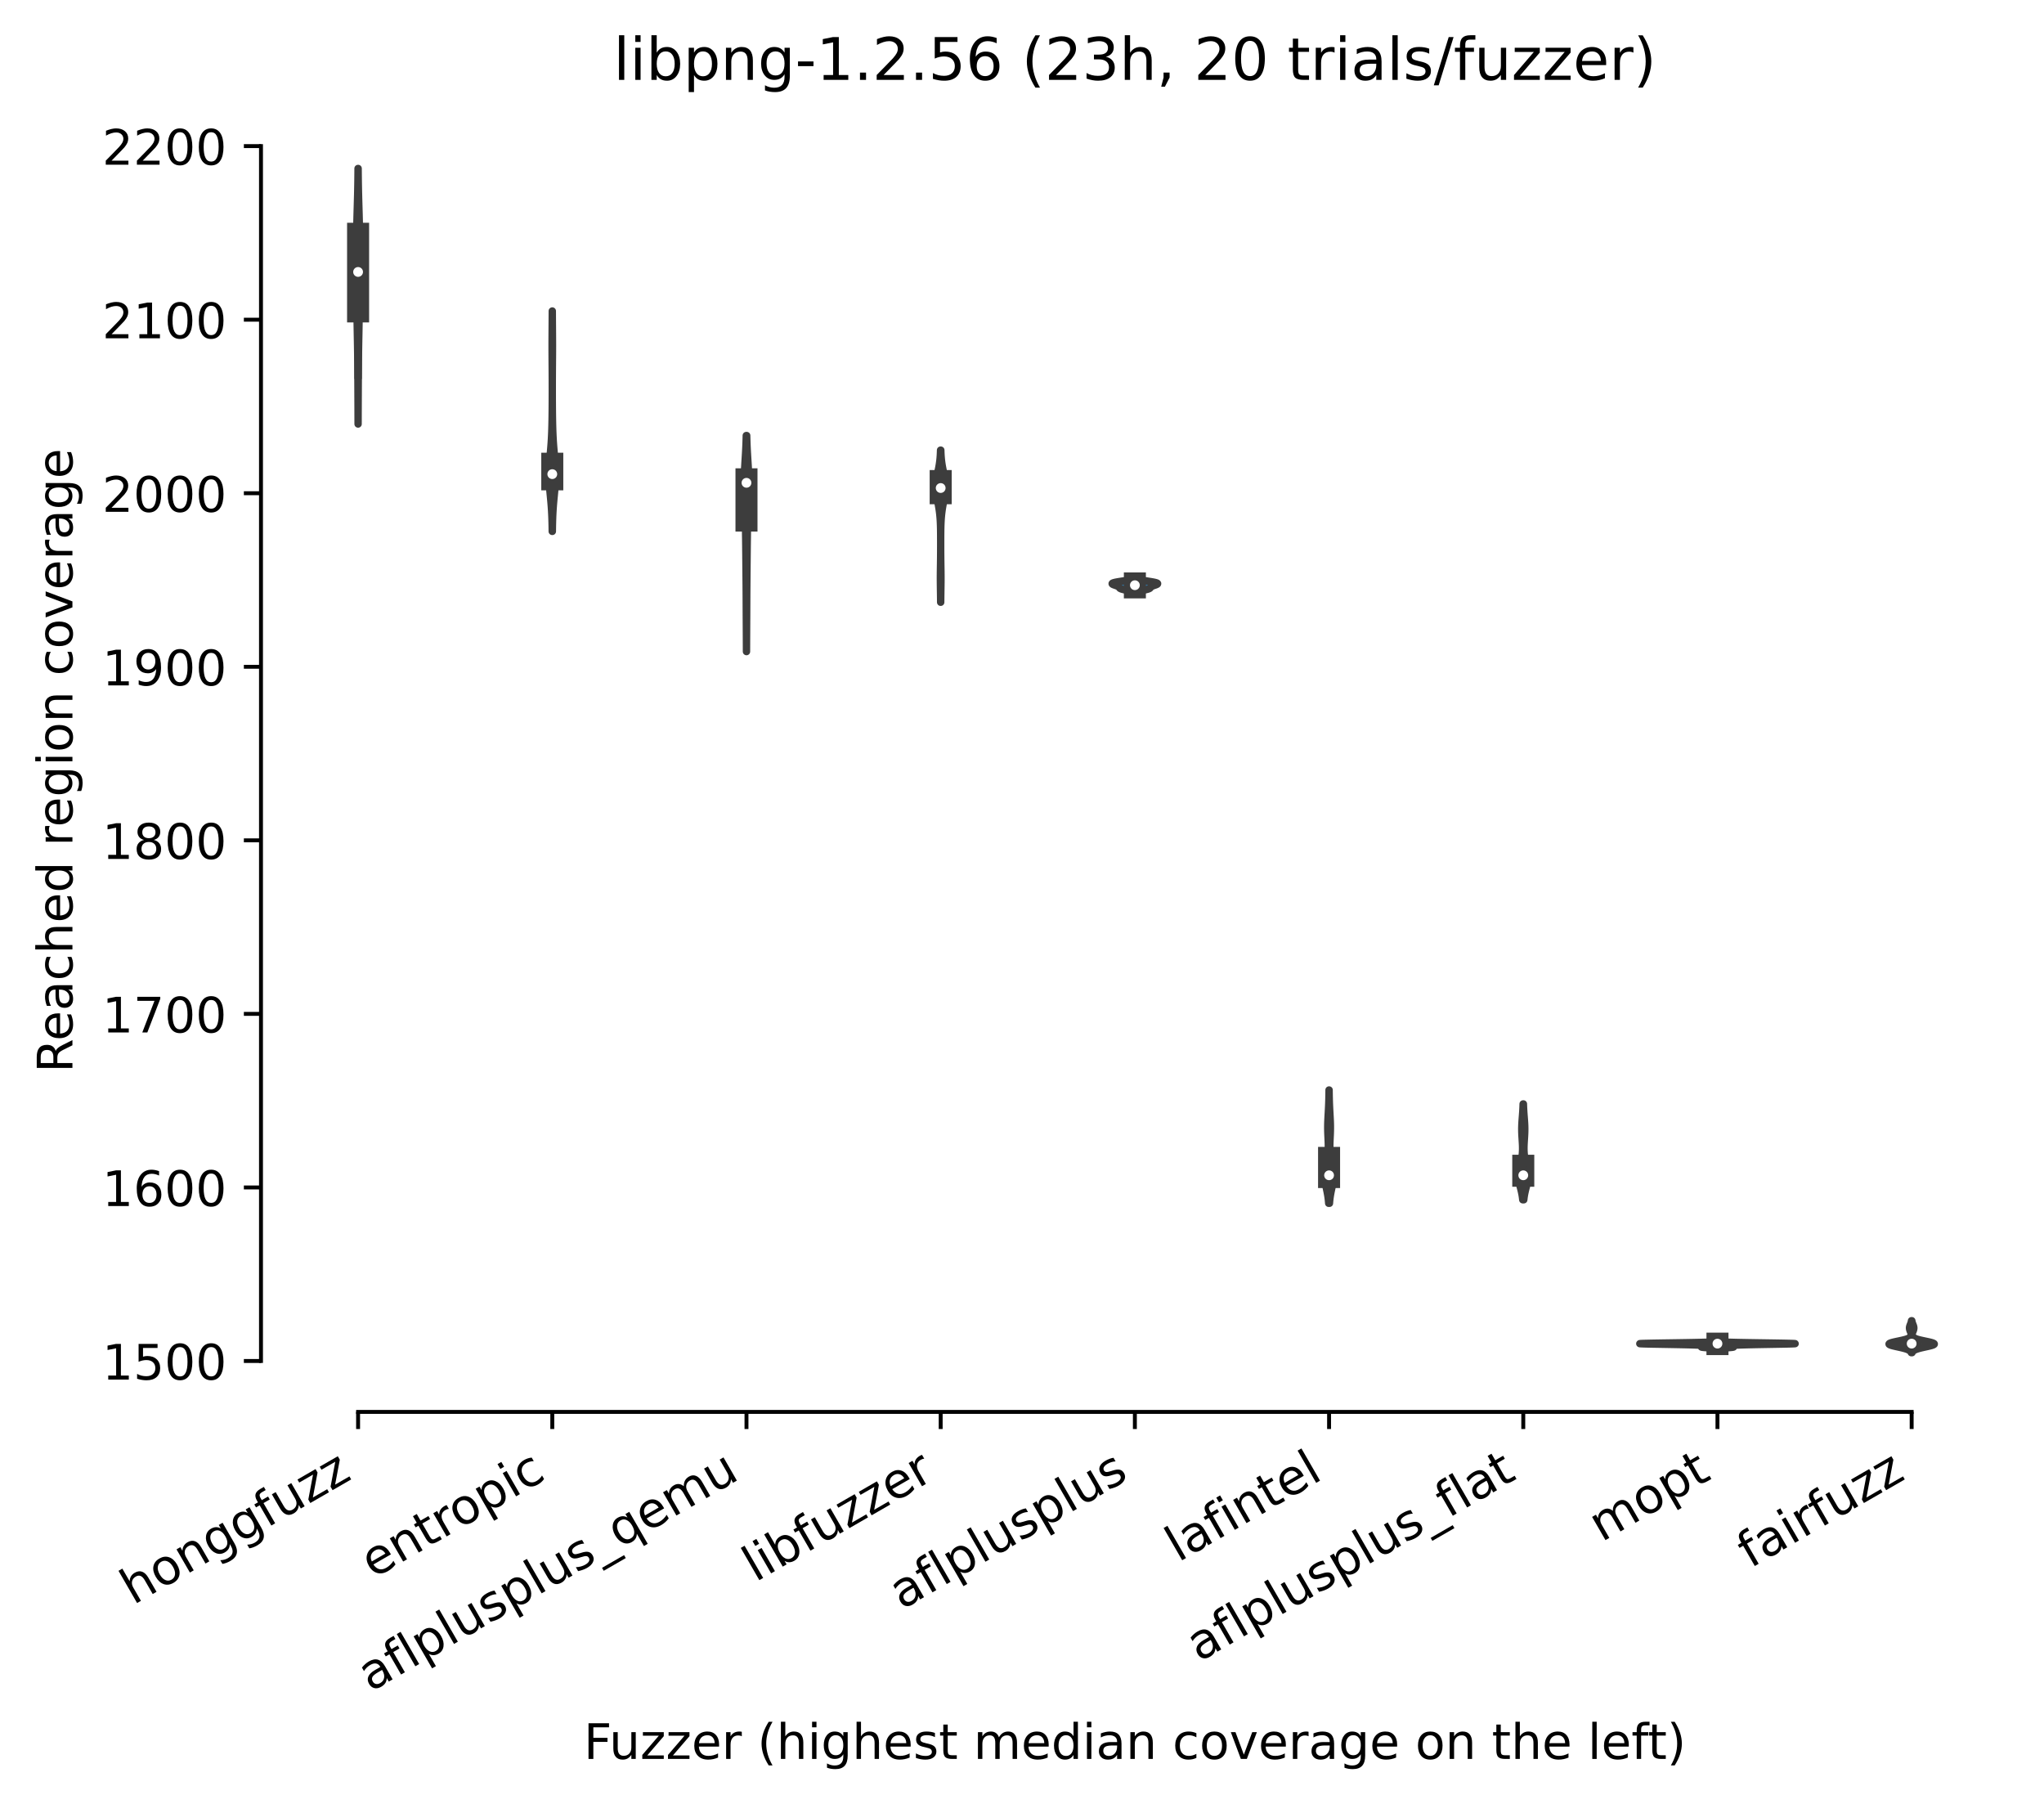 <?xml version="1.0" encoding="utf-8" standalone="no"?>
<!DOCTYPE svg PUBLIC "-//W3C//DTD SVG 1.1//EN"
  "http://www.w3.org/Graphics/SVG/1.1/DTD/svg11.dtd">
<!-- Created with matplotlib (https://matplotlib.org/) -->
<svg height="368.607pt" version="1.1" viewBox="0 0 417.648 368.607" width="417.648pt" xmlns="http://www.w3.org/2000/svg" xmlns:xlink="http://www.w3.org/1999/xlink">
 <defs>
  <style type="text/css">*{stroke-linecap:butt;stroke-linejoin:round;}</style>
 </defs>
 <g id="figure_1">
  <g id="patch_1">
   <path d="M 0 368.607 
L 417.648 368.607 
L 417.648 0 
L 0 0 
z
" style="fill:#ffffff;"/>
  </g>
  <g id="axes_1">
   <g id="patch_2">
    <path d="M 53.328 288.43 
L 410.448 288.43 
L 410.448 22.318 
L 53.328 22.318 
z
" style="fill:#ffffff;"/>
   </g>
   <g id="PolyCollection_1">
    <defs>
     <path d="M 73.172 -281.984 
L 73.164 -281.984 
L 73.163 -282.511 
L 73.162 -283.039 
L 73.16 -283.566 
L 73.159 -284.093 
L 73.157 -284.621 
L 73.156 -285.148 
L 73.154 -285.676 
L 73.152 -286.203 
L 73.149 -286.73 
L 73.147 -287.258 
L 73.144 -287.785 
L 73.142 -288.312 
L 73.139 -288.84 
L 73.137 -289.367 
L 73.134 -289.894 
L 73.132 -290.422 
L 73.129 -290.949 
L 73.126 -291.477 
L 73.123 -292.004 
L 73.12 -292.531 
L 73.116 -293.059 
L 73.113 -293.586 
L 73.108 -294.113 
L 73.104 -294.641 
L 73.099 -295.168 
L 73.093 -295.695 
L 73.086 -296.223 
L 73.079 -296.75 
L 73.071 -297.278 
L 73.063 -297.805 
L 73.054 -298.332 
L 73.044 -298.86 
L 73.034 -299.387 
L 73.024 -299.914 
L 73.014 -300.442 
L 73.004 -300.969 
L 72.995 -301.496 
L 72.986 -302.024 
L 72.977 -302.551 
L 72.969 -303.079 
L 72.962 -303.606 
L 72.956 -304.133 
L 72.951 -304.661 
L 72.946 -305.188 
L 72.943 -305.715 
L 72.939 -306.243 
L 72.937 -306.77 
L 72.935 -307.297 
L 72.933 -307.825 
L 72.932 -308.352 
L 72.93 -308.88 
L 72.929 -309.407 
L 72.927 -309.934 
L 72.926 -310.462 
L 72.924 -310.989 
L 72.922 -311.516 
L 72.92 -312.044 
L 72.917 -312.571 
L 72.914 -313.098 
L 72.911 -313.626 
L 72.908 -314.153 
L 72.905 -314.681 
L 72.901 -315.208 
L 72.898 -315.735 
L 72.894 -316.263 
L 72.891 -316.79 
L 72.888 -317.317 
L 72.885 -317.845 
L 72.883 -318.372 
L 72.882 -318.899 
L 72.882 -319.427 
L 72.883 -319.954 
L 72.886 -320.482 
L 72.89 -321.009 
L 72.896 -321.536 
L 72.903 -322.064 
L 72.911 -322.591 
L 72.922 -323.118 
L 72.933 -323.646 
L 72.946 -324.173 
L 72.96 -324.701 
L 72.975 -325.228 
L 72.99 -325.755 
L 73.006 -326.283 
L 73.021 -326.81 
L 73.036 -327.337 
L 73.051 -327.865 
L 73.065 -328.392 
L 73.079 -328.919 
L 73.091 -329.447 
L 73.102 -329.974 
L 73.112 -330.502 
L 73.122 -331.029 
L 73.13 -331.556 
L 73.136 -332.084 
L 73.142 -332.611 
L 73.147 -333.138 
L 73.152 -333.666 
L 73.155 -334.193 
L 73.181 -334.193 
L 73.181 -334.193 
L 73.185 -333.666 
L 73.189 -333.138 
L 73.194 -332.611 
L 73.2 -332.084 
L 73.207 -331.556 
L 73.215 -331.029 
L 73.224 -330.502 
L 73.234 -329.974 
L 73.245 -329.447 
L 73.258 -328.919 
L 73.271 -328.392 
L 73.285 -327.865 
L 73.3 -327.337 
L 73.315 -326.81 
L 73.331 -326.283 
L 73.346 -325.755 
L 73.361 -325.228 
L 73.376 -324.701 
L 73.39 -324.173 
L 73.403 -323.646 
L 73.415 -323.118 
L 73.425 -322.591 
L 73.434 -322.064 
L 73.441 -321.536 
L 73.446 -321.009 
L 73.45 -320.482 
L 73.453 -319.954 
L 73.454 -319.427 
L 73.454 -318.899 
L 73.453 -318.372 
L 73.451 -317.845 
L 73.449 -317.317 
L 73.445 -316.79 
L 73.442 -316.263 
L 73.439 -315.735 
L 73.435 -315.208 
L 73.431 -314.681 
L 73.428 -314.153 
L 73.425 -313.626 
L 73.422 -313.098 
L 73.419 -312.571 
L 73.416 -312.044 
L 73.414 -311.516 
L 73.412 -310.989 
L 73.41 -310.462 
L 73.409 -309.934 
L 73.407 -309.407 
L 73.406 -308.88 
L 73.405 -308.352 
L 73.403 -307.825 
L 73.401 -307.297 
L 73.399 -306.77 
L 73.397 -306.243 
L 73.394 -305.715 
L 73.39 -305.188 
L 73.385 -304.661 
L 73.38 -304.133 
L 73.374 -303.606 
L 73.367 -303.079 
L 73.359 -302.551 
L 73.35 -302.024 
L 73.341 -301.496 
L 73.332 -300.969 
L 73.322 -300.442 
L 73.312 -299.914 
L 73.302 -299.387 
L 73.292 -298.86 
L 73.283 -298.332 
L 73.274 -297.805 
L 73.265 -297.278 
L 73.257 -296.75 
L 73.25 -296.223 
L 73.244 -295.695 
L 73.238 -295.168 
L 73.232 -294.641 
L 73.228 -294.113 
L 73.224 -293.586 
L 73.22 -293.059 
L 73.216 -292.531 
L 73.213 -292.004 
L 73.21 -291.477 
L 73.207 -290.949 
L 73.205 -290.422 
L 73.202 -289.894 
L 73.199 -289.367 
L 73.197 -288.84 
L 73.194 -288.312 
L 73.192 -287.785 
L 73.189 -287.258 
L 73.187 -286.73 
L 73.185 -286.203 
L 73.183 -285.676 
L 73.181 -285.148 
L 73.179 -284.621 
L 73.177 -284.093 
L 73.176 -283.566 
L 73.174 -283.039 
L 73.173 -282.511 
L 73.172 -281.984 
z
" id="m1246a9584b" style="stroke:#3d3d3d;stroke-width:1.5;"/>
    </defs>
    <g clip-path="url(#p718b12514a)">
     <use style="fill:#d684bd;stroke:#3d3d3d;stroke-width:1.5;" x="0" xlink:href="#m1246a9584b" y="368.607"/>
    </g>
   </g>
   <g id="PolyCollection_2">
    <defs>
     <path d="M 112.864 -260.049 
L 112.833 -260.049 
L 112.827 -260.503 
L 112.821 -260.958 
L 112.812 -261.413 
L 112.802 -261.868 
L 112.789 -262.323 
L 112.774 -262.777 
L 112.756 -263.232 
L 112.735 -263.687 
L 112.711 -264.142 
L 112.683 -264.597 
L 112.652 -265.051 
L 112.617 -265.506 
L 112.58 -265.961 
L 112.539 -266.416 
L 112.497 -266.871 
L 112.453 -267.325 
L 112.409 -267.78 
L 112.366 -268.235 
L 112.324 -268.69 
L 112.286 -269.145 
L 112.251 -269.599 
L 112.222 -270.054 
L 112.199 -270.509 
L 112.183 -270.964 
L 112.175 -271.419 
L 112.175 -271.873 
L 112.182 -272.328 
L 112.197 -272.783 
L 112.22 -273.238 
L 112.248 -273.693 
L 112.281 -274.148 
L 112.319 -274.602 
L 112.359 -275.057 
L 112.4 -275.512 
L 112.442 -275.967 
L 112.484 -276.422 
L 112.523 -276.876 
L 112.561 -277.331 
L 112.596 -277.786 
L 112.628 -278.241 
L 112.657 -278.696 
L 112.683 -279.15 
L 112.705 -279.605 
L 112.725 -280.06 
L 112.743 -280.515 
L 112.758 -280.97 
L 112.771 -281.424 
L 112.783 -281.879 
L 112.793 -282.334 
L 112.801 -282.789 
L 112.809 -283.244 
L 112.816 -283.698 
L 112.821 -284.153 
L 112.826 -284.608 
L 112.83 -285.063 
L 112.834 -285.518 
L 112.837 -285.972 
L 112.839 -286.427 
L 112.841 -286.882 
L 112.842 -287.337 
L 112.844 -287.792 
L 112.844 -288.246 
L 112.845 -288.701 
L 112.845 -289.156 
L 112.844 -289.611 
L 112.844 -290.066 
L 112.843 -290.52 
L 112.842 -290.975 
L 112.84 -291.43 
L 112.838 -291.885 
L 112.836 -292.34 
L 112.833 -292.794 
L 112.83 -293.249 
L 112.827 -293.704 
L 112.824 -294.159 
L 112.82 -294.614 
L 112.817 -295.069 
L 112.814 -295.523 
L 112.811 -295.978 
L 112.809 -296.433 
L 112.807 -296.888 
L 112.805 -297.343 
L 112.805 -297.797 
L 112.805 -298.252 
L 112.805 -298.707 
L 112.807 -299.162 
L 112.809 -299.617 
L 112.812 -300.071 
L 112.814 -300.526 
L 112.818 -300.981 
L 112.821 -301.436 
L 112.824 -301.891 
L 112.828 -302.345 
L 112.831 -302.8 
L 112.834 -303.255 
L 112.836 -303.71 
L 112.839 -304.165 
L 112.841 -304.619 
L 112.842 -305.074 
L 112.854 -305.074 
L 112.854 -305.074 
L 112.856 -304.619 
L 112.858 -304.165 
L 112.86 -303.71 
L 112.863 -303.255 
L 112.865 -302.8 
L 112.869 -302.345 
L 112.872 -301.891 
L 112.875 -301.436 
L 112.879 -300.981 
L 112.882 -300.526 
L 112.885 -300.071 
L 112.887 -299.617 
L 112.889 -299.162 
L 112.891 -298.707 
L 112.892 -298.252 
L 112.892 -297.797 
L 112.891 -297.343 
L 112.89 -296.888 
L 112.888 -296.433 
L 112.885 -295.978 
L 112.882 -295.523 
L 112.879 -295.069 
L 112.876 -294.614 
L 112.872 -294.159 
L 112.869 -293.704 
L 112.866 -293.249 
L 112.863 -292.794 
L 112.86 -292.34 
L 112.858 -291.885 
L 112.856 -291.43 
L 112.855 -290.975 
L 112.853 -290.52 
L 112.852 -290.066 
L 112.852 -289.611 
L 112.852 -289.156 
L 112.852 -288.701 
L 112.852 -288.246 
L 112.853 -287.792 
L 112.854 -287.337 
L 112.855 -286.882 
L 112.857 -286.427 
L 112.86 -285.972 
L 112.862 -285.518 
L 112.866 -285.063 
L 112.87 -284.608 
L 112.875 -284.153 
L 112.881 -283.698 
L 112.887 -283.244 
L 112.895 -282.789 
L 112.903 -282.334 
L 112.913 -281.879 
L 112.925 -281.424 
L 112.938 -280.97 
L 112.953 -280.515 
L 112.971 -280.06 
L 112.991 -279.605 
L 113.014 -279.15 
L 113.039 -278.696 
L 113.068 -278.241 
L 113.1 -277.786 
L 113.135 -277.331 
L 113.173 -276.876 
L 113.213 -276.422 
L 113.254 -275.967 
L 113.296 -275.512 
L 113.338 -275.057 
L 113.378 -274.602 
L 113.415 -274.148 
L 113.448 -273.693 
L 113.477 -273.238 
L 113.499 -272.783 
L 113.514 -272.328 
L 113.522 -271.873 
L 113.521 -271.419 
L 113.513 -270.964 
L 113.497 -270.509 
L 113.474 -270.054 
L 113.445 -269.599 
L 113.41 -269.145 
L 113.372 -268.69 
L 113.33 -268.235 
L 113.287 -267.78 
L 113.243 -267.325 
L 113.199 -266.871 
L 113.157 -266.416 
L 113.117 -265.961 
L 113.079 -265.506 
L 113.045 -265.051 
L 113.013 -264.597 
L 112.986 -264.142 
L 112.961 -263.687 
L 112.94 -263.232 
L 112.922 -262.777 
L 112.907 -262.323 
L 112.894 -261.868 
L 112.884 -261.413 
L 112.875 -260.958 
L 112.869 -260.503 
L 112.864 -260.049 
z
" id="m544025b394" style="stroke:#3d3d3d;stroke-width:1.5;"/>
    </defs>
    <g clip-path="url(#p718b12514a)">
     <use style="fill:#e1812c;stroke:#3d3d3d;stroke-width:1.5;" x="0" xlink:href="#m544025b394" y="368.607"/>
    </g>
   </g>
   <g id="PolyCollection_3">
    <defs>
     <path d="M 152.533 -235.496 
L 152.523 -235.496 
L 152.522 -235.942 
L 152.521 -236.388 
L 152.519 -236.834 
L 152.518 -237.28 
L 152.516 -237.726 
L 152.514 -238.172 
L 152.512 -238.617 
L 152.51 -239.063 
L 152.507 -239.509 
L 152.505 -239.955 
L 152.502 -240.401 
L 152.5 -240.847 
L 152.497 -241.293 
L 152.495 -241.738 
L 152.492 -242.184 
L 152.49 -242.63 
L 152.488 -243.076 
L 152.486 -243.522 
L 152.484 -243.968 
L 152.482 -244.413 
L 152.48 -244.859 
L 152.478 -245.305 
L 152.477 -245.751 
L 152.475 -246.197 
L 152.473 -246.643 
L 152.47 -247.089 
L 152.468 -247.534 
L 152.465 -247.98 
L 152.462 -248.426 
L 152.459 -248.872 
L 152.455 -249.318 
L 152.451 -249.764 
L 152.447 -250.21 
L 152.443 -250.655 
L 152.439 -251.101 
L 152.435 -251.547 
L 152.431 -251.993 
L 152.426 -252.439 
L 152.422 -252.885 
L 152.418 -253.33 
L 152.414 -253.776 
L 152.41 -254.222 
L 152.405 -254.668 
L 152.401 -255.114 
L 152.397 -255.56 
L 152.392 -256.006 
L 152.388 -256.451 
L 152.383 -256.897 
L 152.378 -257.343 
L 152.372 -257.789 
L 152.367 -258.235 
L 152.361 -258.681 
L 152.354 -259.127 
L 152.347 -259.572 
L 152.34 -260.018 
L 152.332 -260.464 
L 152.323 -260.91 
L 152.314 -261.356 
L 152.304 -261.802 
L 152.293 -262.247 
L 152.281 -262.693 
L 152.268 -263.139 
L 152.255 -263.585 
L 152.24 -264.031 
L 152.224 -264.477 
L 152.207 -264.923 
L 152.19 -265.368 
L 152.172 -265.814 
L 152.154 -266.26 
L 152.137 -266.706 
L 152.12 -267.152 
L 152.105 -267.598 
L 152.091 -268.044 
L 152.08 -268.489 
L 152.071 -268.935 
L 152.066 -269.381 
L 152.064 -269.827 
L 152.066 -270.273 
L 152.072 -270.719 
L 152.081 -271.164 
L 152.095 -271.61 
L 152.111 -272.056 
L 152.131 -272.502 
L 152.154 -272.948 
L 152.179 -273.394 
L 152.205 -273.84 
L 152.232 -274.285 
L 152.26 -274.731 
L 152.288 -275.177 
L 152.315 -275.623 
L 152.341 -276.069 
L 152.365 -276.515 
L 152.388 -276.961 
L 152.409 -277.406 
L 152.427 -277.852 
L 152.444 -278.298 
L 152.459 -278.744 
L 152.472 -279.19 
L 152.482 -279.636 
L 152.574 -279.636 
L 152.574 -279.636 
L 152.585 -279.19 
L 152.597 -278.744 
L 152.612 -278.298 
L 152.629 -277.852 
L 152.648 -277.406 
L 152.668 -276.961 
L 152.691 -276.515 
L 152.716 -276.069 
L 152.741 -275.623 
L 152.768 -275.177 
L 152.796 -274.731 
L 152.824 -274.285 
L 152.851 -273.84 
L 152.878 -273.394 
L 152.902 -272.948 
L 152.925 -272.502 
L 152.945 -272.056 
L 152.962 -271.61 
L 152.975 -271.164 
L 152.985 -270.719 
L 152.99 -270.273 
L 152.992 -269.827 
L 152.99 -269.381 
L 152.985 -268.935 
L 152.976 -268.489 
L 152.965 -268.044 
L 152.951 -267.598 
L 152.936 -267.152 
L 152.919 -266.706 
L 152.902 -266.26 
L 152.884 -265.814 
L 152.866 -265.368 
L 152.849 -264.923 
L 152.832 -264.477 
L 152.817 -264.031 
L 152.802 -263.585 
L 152.788 -263.139 
L 152.775 -262.693 
L 152.763 -262.247 
L 152.752 -261.802 
L 152.742 -261.356 
L 152.733 -260.91 
L 152.724 -260.464 
L 152.716 -260.018 
L 152.709 -259.572 
L 152.702 -259.127 
L 152.696 -258.681 
L 152.69 -258.235 
L 152.684 -257.789 
L 152.679 -257.343 
L 152.673 -256.897 
L 152.669 -256.451 
L 152.664 -256.006 
L 152.659 -255.56 
L 152.655 -255.114 
L 152.651 -254.668 
L 152.647 -254.222 
L 152.643 -253.776 
L 152.638 -253.33 
L 152.634 -252.885 
L 152.63 -252.439 
L 152.626 -251.993 
L 152.621 -251.547 
L 152.617 -251.101 
L 152.613 -250.655 
L 152.609 -250.21 
L 152.605 -249.764 
L 152.601 -249.318 
L 152.598 -248.872 
L 152.594 -248.426 
L 152.591 -247.98 
L 152.589 -247.534 
L 152.586 -247.089 
L 152.584 -246.643 
L 152.582 -246.197 
L 152.58 -245.751 
L 152.578 -245.305 
L 152.576 -244.859 
L 152.574 -244.413 
L 152.572 -243.968 
L 152.57 -243.522 
L 152.568 -243.076 
L 152.566 -242.63 
L 152.564 -242.184 
L 152.561 -241.738 
L 152.559 -241.293 
L 152.556 -240.847 
L 152.554 -240.401 
L 152.551 -239.955 
L 152.549 -239.509 
L 152.547 -239.063 
L 152.544 -238.617 
L 152.542 -238.172 
L 152.54 -237.726 
L 152.538 -237.28 
L 152.537 -236.834 
L 152.535 -236.388 
L 152.534 -235.942 
L 152.533 -235.496 
z
" id="m94e67e898f" style="stroke:#3d3d3d;stroke-width:1.5;"/>
    </defs>
    <g clip-path="url(#p718b12514a)">
     <use style="fill:#c03d3e;stroke:#3d3d3d;stroke-width:1.5;" x="0" xlink:href="#m94e67e898f" y="368.607"/>
    </g>
   </g>
   <g id="PolyCollection_4">
    <defs>
     <path d="M 192.217 -245.572 
L 192.2 -245.572 
L 192.197 -245.886 
L 192.194 -246.2 
L 192.191 -246.514 
L 192.187 -246.828 
L 192.183 -247.142 
L 192.179 -247.456 
L 192.174 -247.77 
L 192.169 -248.084 
L 192.164 -248.398 
L 192.16 -248.711 
L 192.155 -249.025 
L 192.152 -249.339 
L 192.149 -249.653 
L 192.147 -249.967 
L 192.145 -250.281 
L 192.145 -250.595 
L 192.146 -250.909 
L 192.148 -251.223 
L 192.151 -251.537 
L 192.154 -251.851 
L 192.158 -252.165 
L 192.163 -252.479 
L 192.168 -252.792 
L 192.173 -253.106 
L 192.178 -253.42 
L 192.182 -253.734 
L 192.186 -254.048 
L 192.19 -254.362 
L 192.194 -254.676 
L 192.197 -254.99 
L 192.199 -255.304 
L 192.201 -255.618 
L 192.203 -255.932 
L 192.204 -256.246 
L 192.205 -256.56 
L 192.206 -256.874 
L 192.206 -257.187 
L 192.206 -257.501 
L 192.206 -257.815 
L 192.206 -258.129 
L 192.205 -258.443 
L 192.204 -258.757 
L 192.203 -259.071 
L 192.201 -259.385 
L 192.199 -259.699 
L 192.195 -260.013 
L 192.191 -260.327 
L 192.185 -260.641 
L 192.178 -260.955 
L 192.169 -261.268 
L 192.158 -261.582 
L 192.144 -261.896 
L 192.128 -262.21 
L 192.108 -262.524 
L 192.085 -262.838 
L 192.058 -263.152 
L 192.028 -263.466 
L 191.993 -263.78 
L 191.954 -264.094 
L 191.91 -264.408 
L 191.863 -264.722 
L 191.811 -265.036 
L 191.756 -265.349 
L 191.699 -265.663 
L 191.639 -265.977 
L 191.579 -266.291 
L 191.519 -266.605 
L 191.461 -266.919 
L 191.405 -267.233 
L 191.355 -267.547 
L 191.31 -267.861 
L 191.274 -268.175 
L 191.246 -268.489 
L 191.227 -268.803 
L 191.22 -269.117 
L 191.223 -269.43 
L 191.238 -269.744 
L 191.264 -270.058 
L 191.299 -270.372 
L 191.344 -270.686 
L 191.396 -271 
L 191.454 -271.314 
L 191.517 -271.628 
L 191.582 -271.942 
L 191.649 -272.256 
L 191.714 -272.57 
L 191.778 -272.884 
L 191.838 -273.198 
L 191.894 -273.512 
L 191.945 -273.825 
L 191.991 -274.139 
L 192.031 -274.453 
L 192.066 -274.767 
L 192.095 -275.081 
L 192.12 -275.395 
L 192.14 -275.709 
L 192.156 -276.023 
L 192.169 -276.337 
L 192.179 -276.651 
L 192.237 -276.651 
L 192.237 -276.651 
L 192.247 -276.337 
L 192.26 -276.023 
L 192.276 -275.709 
L 192.296 -275.395 
L 192.321 -275.081 
L 192.35 -274.767 
L 192.385 -274.453 
L 192.425 -274.139 
L 192.471 -273.825 
L 192.522 -273.512 
L 192.578 -273.198 
L 192.638 -272.884 
L 192.702 -272.57 
L 192.768 -272.256 
L 192.834 -271.942 
L 192.899 -271.628 
L 192.962 -271.314 
L 193.02 -271 
L 193.073 -270.686 
L 193.117 -270.372 
L 193.153 -270.058 
L 193.178 -269.744 
L 193.193 -269.43 
L 193.196 -269.117 
L 193.189 -268.803 
L 193.171 -268.489 
L 193.143 -268.175 
L 193.106 -267.861 
L 193.061 -267.547 
L 193.011 -267.233 
L 192.956 -266.919 
L 192.897 -266.605 
L 192.837 -266.291 
L 192.777 -265.977 
L 192.717 -265.663 
L 192.66 -265.349 
L 192.605 -265.036 
L 192.554 -264.722 
L 192.506 -264.408 
L 192.463 -264.094 
L 192.423 -263.78 
L 192.389 -263.466 
L 192.358 -263.152 
L 192.331 -262.838 
L 192.308 -262.524 
L 192.289 -262.21 
L 192.272 -261.896 
L 192.259 -261.582 
L 192.248 -261.268 
L 192.238 -260.955 
L 192.231 -260.641 
L 192.225 -260.327 
L 192.221 -260.013 
L 192.218 -259.699 
L 192.215 -259.385 
L 192.213 -259.071 
L 192.212 -258.757 
L 192.211 -258.443 
L 192.21 -258.129 
L 192.21 -257.815 
L 192.21 -257.501 
L 192.21 -257.187 
L 192.211 -256.874 
L 192.211 -256.56 
L 192.212 -256.246 
L 192.213 -255.932 
L 192.215 -255.618 
L 192.217 -255.304 
L 192.22 -254.99 
L 192.223 -254.676 
L 192.226 -254.362 
L 192.23 -254.048 
L 192.234 -253.734 
L 192.239 -253.42 
L 192.244 -253.106 
L 192.248 -252.792 
L 192.253 -252.479 
L 192.258 -252.165 
L 192.262 -251.851 
L 192.265 -251.537 
L 192.268 -251.223 
L 192.27 -250.909 
L 192.271 -250.595 
L 192.271 -250.281 
L 192.27 -249.967 
L 192.268 -249.653 
L 192.265 -249.339 
L 192.261 -249.025 
L 192.257 -248.711 
L 192.252 -248.398 
L 192.247 -248.084 
L 192.242 -247.77 
L 192.238 -247.456 
L 192.233 -247.142 
L 192.229 -246.828 
L 192.225 -246.514 
L 192.222 -246.2 
L 192.219 -245.886 
L 192.217 -245.572 
z
" id="md48aac6b73" style="stroke:#3d3d3d;stroke-width:1.5;"/>
    </defs>
    <g clip-path="url(#p718b12514a)">
     <use style="fill:#3a923a;stroke:#3d3d3d;stroke-width:1.5;" x="0" xlink:href="#md48aac6b73" y="368.607"/>
    </g>
   </g>
   <g id="PolyCollection_5">
    <defs>
     <path d="M 231.97 -247.374 
L 231.806 -247.374 
L 231.787 -247.405 
L 231.764 -247.435 
L 231.737 -247.466 
L 231.705 -247.496 
L 231.669 -247.526 
L 231.627 -247.557 
L 231.579 -247.587 
L 231.524 -247.618 
L 231.463 -247.648 
L 231.394 -247.678 
L 231.319 -247.709 
L 231.236 -247.739 
L 231.145 -247.77 
L 231.047 -247.8 
L 230.941 -247.83 
L 230.829 -247.861 
L 230.71 -247.891 
L 230.586 -247.922 
L 230.457 -247.952 
L 230.325 -247.983 
L 230.19 -248.013 
L 230.054 -248.043 
L 229.919 -248.074 
L 229.786 -248.104 
L 229.657 -248.135 
L 229.533 -248.165 
L 229.416 -248.195 
L 229.307 -248.226 
L 229.207 -248.256 
L 229.117 -248.287 
L 229.037 -248.317 
L 228.967 -248.348 
L 228.908 -248.378 
L 228.859 -248.408 
L 228.818 -248.439 
L 228.785 -248.469 
L 228.758 -248.5 
L 228.734 -248.53 
L 228.714 -248.56 
L 228.694 -248.591 
L 228.673 -248.621 
L 228.649 -248.652 
L 228.621 -248.682 
L 228.588 -248.712 
L 228.548 -248.743 
L 228.501 -248.773 
L 228.448 -248.804 
L 228.387 -248.834 
L 228.319 -248.865 
L 228.245 -248.895 
L 228.166 -248.925 
L 228.083 -248.956 
L 227.997 -248.986 
L 227.909 -249.017 
L 227.821 -249.047 
L 227.735 -249.077 
L 227.651 -249.108 
L 227.572 -249.138 
L 227.498 -249.169 
L 227.431 -249.199 
L 227.372 -249.229 
L 227.322 -249.26 
L 227.283 -249.29 
L 227.255 -249.321 
L 227.24 -249.351 
L 227.237 -249.382 
L 227.249 -249.412 
L 227.274 -249.442 
L 227.314 -249.473 
L 227.37 -249.503 
L 227.44 -249.534 
L 227.526 -249.564 
L 227.627 -249.594 
L 227.743 -249.625 
L 227.873 -249.655 
L 228.016 -249.686 
L 228.172 -249.716 
L 228.34 -249.746 
L 228.518 -249.777 
L 228.704 -249.807 
L 228.897 -249.838 
L 229.095 -249.868 
L 229.296 -249.899 
L 229.497 -249.929 
L 229.698 -249.959 
L 229.896 -249.99 
L 230.088 -250.02 
L 230.274 -250.051 
L 230.451 -250.081 
L 230.619 -250.111 
L 230.775 -250.142 
L 230.92 -250.172 
L 231.053 -250.203 
L 231.174 -250.233 
L 231.282 -250.264 
L 231.379 -250.294 
L 231.463 -250.324 
L 231.537 -250.355 
L 231.6 -250.385 
L 232.176 -250.385 
L 232.176 -250.385 
L 232.239 -250.355 
L 232.313 -250.324 
L 232.398 -250.294 
L 232.494 -250.264 
L 232.602 -250.233 
L 232.723 -250.203 
L 232.856 -250.172 
L 233.001 -250.142 
L 233.158 -250.111 
L 233.325 -250.081 
L 233.502 -250.051 
L 233.688 -250.02 
L 233.881 -249.99 
L 234.078 -249.959 
L 234.279 -249.929 
L 234.481 -249.899 
L 234.682 -249.868 
L 234.88 -249.838 
L 235.073 -249.807 
L 235.259 -249.777 
L 235.436 -249.746 
L 235.604 -249.716 
L 235.76 -249.686 
L 235.904 -249.655 
L 236.033 -249.625 
L 236.149 -249.594 
L 236.25 -249.564 
L 236.336 -249.534 
L 236.406 -249.503 
L 236.462 -249.473 
L 236.502 -249.442 
L 236.528 -249.412 
L 236.539 -249.382 
L 236.536 -249.351 
L 236.521 -249.321 
L 236.493 -249.29 
L 236.454 -249.26 
L 236.404 -249.229 
L 236.346 -249.199 
L 236.278 -249.169 
L 236.205 -249.138 
L 236.125 -249.108 
L 236.041 -249.077 
L 235.955 -249.047 
L 235.867 -249.017 
L 235.779 -248.986 
L 235.693 -248.956 
L 235.61 -248.925 
L 235.531 -248.895 
L 235.457 -248.865 
L 235.39 -248.834 
L 235.329 -248.804 
L 235.275 -248.773 
L 235.228 -248.743 
L 235.189 -248.712 
L 235.155 -248.682 
L 235.127 -248.652 
L 235.103 -248.621 
L 235.082 -248.591 
L 235.062 -248.56 
L 235.042 -248.53 
L 235.019 -248.5 
L 234.991 -248.469 
L 234.958 -248.439 
L 234.917 -248.408 
L 234.868 -248.378 
L 234.809 -248.348 
L 234.739 -248.317 
L 234.66 -248.287 
L 234.57 -248.256 
L 234.47 -248.226 
L 234.36 -248.195 
L 234.243 -248.165 
L 234.119 -248.135 
L 233.99 -248.104 
L 233.857 -248.074 
L 233.722 -248.043 
L 233.586 -248.013 
L 233.451 -247.983 
L 233.319 -247.952 
L 233.19 -247.922 
L 233.066 -247.891 
L 232.947 -247.861 
L 232.835 -247.83 
L 232.729 -247.8 
L 232.631 -247.77 
L 232.541 -247.739 
L 232.457 -247.709 
L 232.382 -247.678 
L 232.313 -247.648 
L 232.252 -247.618 
L 232.198 -247.587 
L 232.15 -247.557 
L 232.107 -247.526 
L 232.071 -247.496 
L 232.039 -247.466 
L 232.012 -247.435 
L 231.989 -247.405 
L 231.97 -247.374 
z
" id="m74abde7d6a" style="stroke:#3d3d3d;stroke-width:1.5;"/>
    </defs>
    <g clip-path="url(#p718b12514a)">
     <use style="fill:#3274a1;stroke:#3d3d3d;stroke-width:1.5;" x="0" xlink:href="#m74abde7d6a" y="368.607"/>
    </g>
   </g>
   <g id="PolyCollection_6">
    <defs>
     <path d="M 271.65 -122.784 
L 271.486 -122.784 
L 271.468 -123.018 
L 271.447 -123.252 
L 271.423 -123.486 
L 271.396 -123.719 
L 271.366 -123.953 
L 271.332 -124.187 
L 271.295 -124.421 
L 271.254 -124.655 
L 271.211 -124.889 
L 271.165 -125.123 
L 271.117 -125.357 
L 271.068 -125.591 
L 271.018 -125.825 
L 270.968 -126.059 
L 270.919 -126.292 
L 270.872 -126.526 
L 270.828 -126.76 
L 270.788 -126.994 
L 270.752 -127.228 
L 270.722 -127.462 
L 270.698 -127.696 
L 270.68 -127.93 
L 270.67 -128.164 
L 270.667 -128.398 
L 270.672 -128.631 
L 270.684 -128.865 
L 270.703 -129.099 
L 270.729 -129.333 
L 270.76 -129.567 
L 270.796 -129.801 
L 270.837 -130.035 
L 270.881 -130.269 
L 270.927 -130.503 
L 270.974 -130.737 
L 271.022 -130.97 
L 271.07 -131.204 
L 271.116 -131.438 
L 271.16 -131.672 
L 271.202 -131.906 
L 271.24 -132.14 
L 271.275 -132.374 
L 271.306 -132.608 
L 271.333 -132.842 
L 271.356 -133.076 
L 271.375 -133.31 
L 271.39 -133.543 
L 271.4 -133.777 
L 271.407 -134.011 
L 271.411 -134.245 
L 271.412 -134.479 
L 271.409 -134.713 
L 271.405 -134.947 
L 271.398 -135.181 
L 271.389 -135.415 
L 271.38 -135.649 
L 271.369 -135.882 
L 271.358 -136.116 
L 271.347 -136.35 
L 271.336 -136.584 
L 271.326 -136.818 
L 271.316 -137.052 
L 271.308 -137.286 
L 271.302 -137.52 
L 271.296 -137.754 
L 271.293 -137.988 
L 271.292 -138.221 
L 271.292 -138.455 
L 271.295 -138.689 
L 271.299 -138.923 
L 271.305 -139.157 
L 271.312 -139.391 
L 271.321 -139.625 
L 271.331 -139.859 
L 271.342 -140.093 
L 271.354 -140.327 
L 271.366 -140.561 
L 271.379 -140.794 
L 271.392 -141.028 
L 271.406 -141.262 
L 271.419 -141.496 
L 271.431 -141.73 
L 271.444 -141.964 
L 271.456 -142.198 
L 271.467 -142.432 
L 271.478 -142.666 
L 271.488 -142.9 
L 271.497 -143.133 
L 271.506 -143.367 
L 271.514 -143.601 
L 271.521 -143.835 
L 271.527 -144.069 
L 271.533 -144.303 
L 271.538 -144.537 
L 271.543 -144.771 
L 271.547 -145.005 
L 271.55 -145.239 
L 271.553 -145.472 
L 271.556 -145.706 
L 271.558 -145.94 
L 271.578 -145.94 
L 271.578 -145.94 
L 271.58 -145.706 
L 271.583 -145.472 
L 271.586 -145.239 
L 271.589 -145.005 
L 271.593 -144.771 
L 271.598 -144.537 
L 271.603 -144.303 
L 271.609 -144.069 
L 271.615 -143.835 
L 271.623 -143.601 
L 271.63 -143.367 
L 271.639 -143.133 
L 271.648 -142.9 
L 271.658 -142.666 
L 271.669 -142.432 
L 271.681 -142.198 
L 271.692 -141.964 
L 271.705 -141.73 
L 271.718 -141.496 
L 271.731 -141.262 
L 271.744 -141.028 
L 271.757 -140.794 
L 271.77 -140.561 
L 271.782 -140.327 
L 271.794 -140.093 
L 271.805 -139.859 
L 271.815 -139.625 
L 271.824 -139.391 
L 271.832 -139.157 
L 271.837 -138.923 
L 271.842 -138.689 
L 271.844 -138.455 
L 271.844 -138.221 
L 271.843 -137.988 
L 271.84 -137.754 
L 271.835 -137.52 
L 271.828 -137.286 
L 271.82 -137.052 
L 271.811 -136.818 
L 271.8 -136.584 
L 271.789 -136.35 
L 271.778 -136.116 
L 271.767 -135.882 
L 271.757 -135.649 
L 271.747 -135.415 
L 271.738 -135.181 
L 271.732 -134.947 
L 271.727 -134.713 
L 271.725 -134.479 
L 271.725 -134.245 
L 271.729 -134.011 
L 271.736 -133.777 
L 271.747 -133.543 
L 271.761 -133.31 
L 271.78 -133.076 
L 271.803 -132.842 
L 271.83 -132.608 
L 271.861 -132.374 
L 271.896 -132.14 
L 271.935 -131.906 
L 271.976 -131.672 
L 272.02 -131.438 
L 272.067 -131.204 
L 272.114 -130.97 
L 272.162 -130.737 
L 272.209 -130.503 
L 272.256 -130.269 
L 272.299 -130.035 
L 272.34 -129.801 
L 272.376 -129.567 
L 272.408 -129.333 
L 272.433 -129.099 
L 272.452 -128.865 
L 272.464 -128.631 
L 272.469 -128.398 
L 272.466 -128.164 
L 272.456 -127.93 
L 272.439 -127.696 
L 272.415 -127.462 
L 272.384 -127.228 
L 272.349 -126.994 
L 272.308 -126.76 
L 272.264 -126.526 
L 272.217 -126.292 
L 272.168 -126.059 
L 272.118 -125.825 
L 272.068 -125.591 
L 272.019 -125.357 
L 271.971 -125.123 
L 271.925 -124.889 
L 271.882 -124.655 
L 271.842 -124.421 
L 271.805 -124.187 
L 271.771 -123.953 
L 271.74 -123.719 
L 271.713 -123.486 
L 271.689 -123.252 
L 271.668 -123.018 
L 271.65 -122.784 
z
" id="ma255e341a6" style="stroke:#3d3d3d;stroke-width:1.5;"/>
    </defs>
    <g clip-path="url(#p718b12514a)">
     <use style="fill:#d1d197;stroke:#3d3d3d;stroke-width:1.5;" x="0" xlink:href="#ma255e341a6" y="368.607"/>
    </g>
   </g>
   <g id="PolyCollection_7">
    <defs>
     <path d="M 311.358 -123.506 
L 311.138 -123.506 
L 311.117 -123.703 
L 311.093 -123.901 
L 311.066 -124.099 
L 311.036 -124.297 
L 311.003 -124.495 
L 310.966 -124.693 
L 310.927 -124.89 
L 310.885 -125.088 
L 310.84 -125.286 
L 310.793 -125.484 
L 310.743 -125.682 
L 310.693 -125.88 
L 310.642 -126.077 
L 310.591 -126.275 
L 310.541 -126.473 
L 310.493 -126.671 
L 310.447 -126.869 
L 310.404 -127.067 
L 310.365 -127.264 
L 310.332 -127.462 
L 310.304 -127.66 
L 310.281 -127.858 
L 310.266 -128.056 
L 310.257 -128.254 
L 310.256 -128.451 
L 310.261 -128.649 
L 310.274 -128.847 
L 310.293 -129.045 
L 310.318 -129.243 
L 310.35 -129.441 
L 310.386 -129.638 
L 310.427 -129.836 
L 310.471 -130.034 
L 310.518 -130.232 
L 310.566 -130.43 
L 310.616 -130.628 
L 310.666 -130.825 
L 310.715 -131.023 
L 310.763 -131.221 
L 310.809 -131.419 
L 310.853 -131.617 
L 310.893 -131.815 
L 310.931 -132.013 
L 310.965 -132.21 
L 310.995 -132.408 
L 311.021 -132.606 
L 311.043 -132.804 
L 311.062 -133.002 
L 311.077 -133.2 
L 311.088 -133.397 
L 311.096 -133.595 
L 311.1 -133.793 
L 311.102 -133.991 
L 311.101 -134.189 
L 311.097 -134.387 
L 311.092 -134.584 
L 311.084 -134.782 
L 311.075 -134.98 
L 311.064 -135.178 
L 311.052 -135.376 
L 311.04 -135.574 
L 311.027 -135.771 
L 311.014 -135.969 
L 311.002 -136.167 
L 310.989 -136.365 
L 310.978 -136.563 
L 310.967 -136.761 
L 310.958 -136.958 
L 310.95 -137.156 
L 310.944 -137.354 
L 310.939 -137.552 
L 310.936 -137.75 
L 310.935 -137.948 
L 310.937 -138.145 
L 310.94 -138.343 
L 310.945 -138.541 
L 310.952 -138.739 
L 310.96 -138.937 
L 310.971 -139.135 
L 310.982 -139.332 
L 310.995 -139.53 
L 311.009 -139.728 
L 311.024 -139.926 
L 311.039 -140.124 
L 311.054 -140.322 
L 311.069 -140.52 
L 311.085 -140.717 
L 311.1 -140.915 
L 311.114 -141.113 
L 311.128 -141.311 
L 311.142 -141.509 
L 311.154 -141.707 
L 311.166 -141.904 
L 311.176 -142.102 
L 311.186 -142.3 
L 311.195 -142.498 
L 311.202 -142.696 
L 311.209 -142.894 
L 311.216 -143.091 
L 311.281 -143.091 
L 311.281 -143.091 
L 311.287 -142.894 
L 311.294 -142.696 
L 311.302 -142.498 
L 311.31 -142.3 
L 311.32 -142.102 
L 311.331 -141.904 
L 311.342 -141.707 
L 311.355 -141.509 
L 311.368 -141.311 
L 311.382 -141.113 
L 311.396 -140.915 
L 311.411 -140.717 
L 311.427 -140.52 
L 311.442 -140.322 
L 311.458 -140.124 
L 311.473 -139.926 
L 311.487 -139.728 
L 311.501 -139.53 
L 311.514 -139.332 
L 311.526 -139.135 
L 311.536 -138.937 
L 311.544 -138.739 
L 311.551 -138.541 
L 311.556 -138.343 
L 311.56 -138.145 
L 311.561 -137.948 
L 311.56 -137.75 
L 311.557 -137.552 
L 311.553 -137.354 
L 311.546 -137.156 
L 311.538 -136.958 
L 311.529 -136.761 
L 311.518 -136.563 
L 311.507 -136.365 
L 311.495 -136.167 
L 311.482 -135.969 
L 311.469 -135.771 
L 311.456 -135.574 
L 311.444 -135.376 
L 311.432 -135.178 
L 311.422 -134.98 
L 311.412 -134.782 
L 311.405 -134.584 
L 311.399 -134.387 
L 311.395 -134.189 
L 311.394 -133.991 
L 311.396 -133.793 
L 311.401 -133.595 
L 311.408 -133.397 
L 311.42 -133.2 
L 311.434 -133.002 
L 311.453 -132.804 
L 311.475 -132.606 
L 311.502 -132.408 
L 311.532 -132.21 
L 311.566 -132.013 
L 311.603 -131.815 
L 311.644 -131.617 
L 311.687 -131.419 
L 311.733 -131.221 
L 311.781 -131.023 
L 311.83 -130.825 
L 311.88 -130.628 
L 311.93 -130.43 
L 311.979 -130.232 
L 312.026 -130.034 
L 312.07 -129.836 
L 312.11 -129.638 
L 312.147 -129.441 
L 312.178 -129.243 
L 312.203 -129.045 
L 312.223 -128.847 
L 312.235 -128.649 
L 312.241 -128.451 
L 312.239 -128.254 
L 312.23 -128.056 
L 312.215 -127.858 
L 312.193 -127.66 
L 312.165 -127.462 
L 312.131 -127.264 
L 312.092 -127.067 
L 312.049 -126.869 
L 312.003 -126.671 
L 311.955 -126.473 
L 311.905 -126.275 
L 311.854 -126.077 
L 311.803 -125.88 
L 311.753 -125.682 
L 311.704 -125.484 
L 311.656 -125.286 
L 311.612 -125.088 
L 311.569 -124.89 
L 311.53 -124.693 
L 311.493 -124.495 
L 311.46 -124.297 
L 311.43 -124.099 
L 311.403 -123.901 
L 311.379 -123.703 
L 311.358 -123.506 
z
" id="m4f2e80b373" style="stroke:#3d3d3d;stroke-width:1.5;"/>
    </defs>
    <g clip-path="url(#p718b12514a)">
     <use style="fill:#9fd495;stroke:#3d3d3d;stroke-width:1.5;" x="0" xlink:href="#m4f2e80b373" y="368.607"/>
    </g>
   </g>
   <g id="PolyCollection_8">
    <defs>
     <path d="M 351.355 -93.119 
L 350.501 -93.119 
L 350.42 -93.132 
L 350.328 -93.145 
L 350.225 -93.158 
L 350.11 -93.171 
L 349.985 -93.184 
L 349.849 -93.197 
L 349.703 -93.21 
L 349.548 -93.223 
L 349.385 -93.236 
L 349.218 -93.25 
L 349.046 -93.263 
L 348.874 -93.276 
L 348.703 -93.289 
L 348.537 -93.302 
L 348.378 -93.315 
L 348.228 -93.328 
L 348.092 -93.341 
L 347.971 -93.354 
L 347.867 -93.367 
L 347.782 -93.381 
L 347.718 -93.394 
L 347.674 -93.407 
L 347.651 -93.42 
L 347.648 -93.433 
L 347.664 -93.446 
L 347.697 -93.459 
L 347.746 -93.472 
L 347.806 -93.485 
L 347.876 -93.498 
L 347.953 -93.511 
L 348.032 -93.525 
L 348.111 -93.538 
L 348.187 -93.551 
L 348.258 -93.564 
L 348.32 -93.577 
L 348.372 -93.59 
L 348.414 -93.603 
L 348.442 -93.616 
L 348.458 -93.629 
L 348.46 -93.642 
L 348.449 -93.656 
L 348.425 -93.669 
L 348.388 -93.682 
L 348.338 -93.695 
L 348.275 -93.708 
L 348.198 -93.721 
L 348.106 -93.734 
L 347.998 -93.747 
L 347.872 -93.76 
L 347.725 -93.773 
L 347.553 -93.786 
L 347.353 -93.8 
L 347.121 -93.813 
L 346.852 -93.826 
L 346.543 -93.839 
L 346.189 -93.852 
L 345.786 -93.865 
L 345.334 -93.878 
L 344.83 -93.891 
L 344.275 -93.904 
L 343.67 -93.917 
L 343.021 -93.931 
L 342.331 -93.944 
L 341.609 -93.957 
L 340.865 -93.97 
L 340.11 -93.983 
L 339.358 -93.996 
L 338.622 -94.009 
L 337.917 -94.022 
L 337.259 -94.035 
L 336.663 -94.048 
L 336.143 -94.061 
L 335.712 -94.075 
L 335.381 -94.088 
L 335.161 -94.101 
L 335.056 -94.114 
L 335.072 -94.127 
L 335.208 -94.14 
L 335.463 -94.153 
L 335.831 -94.166 
L 336.304 -94.179 
L 336.874 -94.192 
L 337.527 -94.206 
L 338.249 -94.219 
L 339.027 -94.232 
L 339.845 -94.245 
L 340.688 -94.258 
L 341.542 -94.271 
L 342.393 -94.284 
L 343.227 -94.297 
L 344.035 -94.31 
L 344.807 -94.323 
L 345.536 -94.336 
L 346.215 -94.35 
L 346.841 -94.363 
L 347.413 -94.376 
L 347.928 -94.389 
L 348.388 -94.402 
L 348.795 -94.415 
L 353.062 -94.415 
L 353.062 -94.415 
L 353.468 -94.402 
L 353.928 -94.389 
L 354.444 -94.376 
L 355.015 -94.363 
L 355.641 -94.35 
L 356.321 -94.336 
L 357.049 -94.323 
L 357.821 -94.31 
L 358.629 -94.297 
L 359.464 -94.284 
L 360.314 -94.271 
L 361.168 -94.258 
L 362.011 -94.245 
L 362.829 -94.232 
L 363.607 -94.219 
L 364.33 -94.206 
L 364.982 -94.192 
L 365.552 -94.179 
L 366.026 -94.166 
L 366.394 -94.153 
L 366.648 -94.14 
L 366.785 -94.127 
L 366.8 -94.114 
L 366.696 -94.101 
L 366.475 -94.088 
L 366.145 -94.075 
L 365.714 -94.061 
L 365.194 -94.048 
L 364.597 -94.035 
L 363.939 -94.022 
L 363.235 -94.009 
L 362.498 -93.996 
L 361.746 -93.983 
L 360.991 -93.97 
L 360.247 -93.957 
L 359.525 -93.944 
L 358.836 -93.931 
L 358.186 -93.917 
L 357.581 -93.904 
L 357.026 -93.891 
L 356.522 -93.878 
L 356.07 -93.865 
L 355.668 -93.852 
L 355.314 -93.839 
L 355.004 -93.826 
L 354.735 -93.813 
L 354.503 -93.8 
L 354.303 -93.786 
L 354.131 -93.773 
L 353.984 -93.76 
L 353.858 -93.747 
L 353.75 -93.734 
L 353.659 -93.721 
L 353.582 -93.708 
L 353.518 -93.695 
L 353.468 -93.682 
L 353.431 -93.669 
L 353.407 -93.656 
L 353.396 -93.642 
L 353.398 -93.629 
L 353.414 -93.616 
L 353.443 -93.603 
L 353.484 -93.59 
L 353.536 -93.577 
L 353.599 -93.564 
L 353.669 -93.551 
L 353.745 -93.538 
L 353.824 -93.525 
L 353.904 -93.511 
L 353.98 -93.498 
L 354.05 -93.485 
L 354.111 -93.472 
L 354.159 -93.459 
L 354.192 -93.446 
L 354.209 -93.433 
L 354.206 -93.42 
L 354.183 -93.407 
L 354.139 -93.394 
L 354.074 -93.381 
L 353.989 -93.367 
L 353.885 -93.354 
L 353.764 -93.341 
L 353.628 -93.328 
L 353.479 -93.315 
L 353.319 -93.302 
L 353.153 -93.289 
L 352.982 -93.276 
L 352.81 -93.263 
L 352.639 -93.25 
L 352.471 -93.236 
L 352.308 -93.223 
L 352.154 -93.21 
L 352.008 -93.197 
L 351.871 -93.184 
L 351.746 -93.171 
L 351.632 -93.158 
L 351.528 -93.145 
L 351.436 -93.132 
L 351.355 -93.119 
z
" id="mbf95cb763b" style="stroke:#3d3d3d;stroke-width:1.5;"/>
    </defs>
    <g clip-path="url(#p718b12514a)">
     <use style="fill:#c4b5d0;stroke:#3d3d3d;stroke-width:1.5;" x="0" xlink:href="#mbf95cb763b" y="368.607"/>
    </g>
   </g>
   <g id="PolyCollection_9">
    <defs>
     <path d="M 390.69 -92.273 
L 390.526 -92.273 
L 390.499 -92.339 
L 390.464 -92.405 
L 390.421 -92.471 
L 390.367 -92.537 
L 390.3 -92.603 
L 390.219 -92.669 
L 390.121 -92.735 
L 390.005 -92.801 
L 389.868 -92.867 
L 389.709 -92.933 
L 389.528 -92.999 
L 389.324 -93.065 
L 389.096 -93.131 
L 388.847 -93.197 
L 388.579 -93.263 
L 388.295 -93.329 
L 387.999 -93.395 
L 387.699 -93.461 
L 387.399 -93.527 
L 387.109 -93.593 
L 386.836 -93.659 
L 386.588 -93.725 
L 386.374 -93.791 
L 386.201 -93.857 
L 386.075 -93.923 
L 386.001 -93.989 
L 385.983 -94.055 
L 386.021 -94.121 
L 386.114 -94.187 
L 386.259 -94.253 
L 386.452 -94.319 
L 386.686 -94.385 
L 386.953 -94.451 
L 387.244 -94.517 
L 387.552 -94.583 
L 387.866 -94.649 
L 388.18 -94.715 
L 388.485 -94.781 
L 388.776 -94.847 
L 389.047 -94.913 
L 389.295 -94.979 
L 389.517 -95.045 
L 389.714 -95.111 
L 389.884 -95.177 
L 390.029 -95.243 
L 390.15 -95.309 
L 390.249 -95.375 
L 390.329 -95.441 
L 390.392 -95.507 
L 390.44 -95.573 
L 390.476 -95.639 
L 390.501 -95.705 
L 390.517 -95.771 
L 390.526 -95.836 
L 390.528 -95.902 
L 390.525 -95.968 
L 390.517 -96.034 
L 390.505 -96.1 
L 390.49 -96.166 
L 390.472 -96.232 
L 390.452 -96.298 
L 390.429 -96.364 
L 390.405 -96.43 
L 390.38 -96.496 
L 390.353 -96.562 
L 390.327 -96.628 
L 390.301 -96.694 
L 390.277 -96.76 
L 390.253 -96.826 
L 390.231 -96.892 
L 390.212 -96.958 
L 390.196 -97.024 
L 390.182 -97.09 
L 390.172 -97.156 
L 390.165 -97.222 
L 390.162 -97.288 
L 390.162 -97.354 
L 390.167 -97.42 
L 390.174 -97.486 
L 390.186 -97.552 
L 390.2 -97.618 
L 390.217 -97.684 
L 390.237 -97.75 
L 390.259 -97.816 
L 390.283 -97.882 
L 390.309 -97.948 
L 390.335 -98.014 
L 390.361 -98.08 
L 390.387 -98.146 
L 390.413 -98.212 
L 390.437 -98.278 
L 390.461 -98.344 
L 390.482 -98.41 
L 390.502 -98.476 
L 390.519 -98.542 
L 390.535 -98.608 
L 390.549 -98.674 
L 390.56 -98.74 
L 390.57 -98.806 
L 390.646 -98.806 
L 390.646 -98.806 
L 390.656 -98.74 
L 390.668 -98.674 
L 390.681 -98.608 
L 390.697 -98.542 
L 390.715 -98.476 
L 390.734 -98.41 
L 390.756 -98.344 
L 390.779 -98.278 
L 390.803 -98.212 
L 390.829 -98.146 
L 390.855 -98.08 
L 390.882 -98.014 
L 390.908 -97.948 
L 390.933 -97.882 
L 390.957 -97.816 
L 390.979 -97.75 
L 390.999 -97.684 
L 391.016 -97.618 
L 391.031 -97.552 
L 391.042 -97.486 
L 391.05 -97.42 
L 391.054 -97.354 
L 391.054 -97.288 
L 391.051 -97.222 
L 391.044 -97.156 
L 391.034 -97.09 
L 391.021 -97.024 
L 391.004 -96.958 
L 390.985 -96.892 
L 390.963 -96.826 
L 390.94 -96.76 
L 390.915 -96.694 
L 390.889 -96.628 
L 390.863 -96.562 
L 390.837 -96.496 
L 390.811 -96.43 
L 390.787 -96.364 
L 390.764 -96.298 
L 390.744 -96.232 
L 390.726 -96.166 
L 390.711 -96.1 
L 390.699 -96.034 
L 390.691 -95.968 
L 390.688 -95.902 
L 390.691 -95.836 
L 390.699 -95.771 
L 390.715 -95.705 
L 390.74 -95.639 
L 390.776 -95.573 
L 390.824 -95.507 
L 390.887 -95.441 
L 390.967 -95.375 
L 391.066 -95.309 
L 391.187 -95.243 
L 391.332 -95.177 
L 391.502 -95.111 
L 391.699 -95.045 
L 391.922 -94.979 
L 392.17 -94.913 
L 392.441 -94.847 
L 392.731 -94.781 
L 393.036 -94.715 
L 393.35 -94.649 
L 393.664 -94.583 
L 393.972 -94.517 
L 394.264 -94.451 
L 394.53 -94.385 
L 394.764 -94.319 
L 394.957 -94.253 
L 395.102 -94.187 
L 395.196 -94.121 
L 395.233 -94.055 
L 395.215 -93.989 
L 395.141 -93.923 
L 395.015 -93.857 
L 394.842 -93.791 
L 394.628 -93.725 
L 394.38 -93.659 
L 394.107 -93.593 
L 393.817 -93.527 
L 393.518 -93.461 
L 393.217 -93.395 
L 392.922 -93.329 
L 392.637 -93.263 
L 392.369 -93.197 
L 392.12 -93.131 
L 391.893 -93.065 
L 391.688 -92.999 
L 391.507 -92.933 
L 391.348 -92.867 
L 391.212 -92.801 
L 391.095 -92.735 
L 390.998 -92.669 
L 390.916 -92.603 
L 390.85 -92.537 
L 390.795 -92.471 
L 390.752 -92.405 
L 390.718 -92.339 
L 390.69 -92.273 
z
" id="m1995004ea7" style="stroke:#3d3d3d;stroke-width:1.5;"/>
    </defs>
    <g clip-path="url(#p718b12514a)">
     <use style="fill:#f2a5a3;stroke:#3d3d3d;stroke-width:1.5;" x="0" xlink:href="#m1995004ea7" y="368.607"/>
    </g>
   </g>
   <g id="matplotlib.axis_1">
    <g id="xtick_1">
     <g id="line2d_1">
      <defs>
       <path d="M 0 0 
L 0 3.5 
" id="mc097fe498a" style="stroke:#000000;stroke-width:0.8;"/>
      </defs>
      <g>
       <use style="stroke:#000000;stroke-width:0.8;" x="73.168" xlink:href="#mc097fe498a" y="288.43"/>
      </g>
     </g>
     <g id="text_1">
      <!-- honggfuzz -->
      <g transform="translate(27.229 327.933)rotate(-30)scale(0.1 -0.1)">
       <defs>
        <path d="M 54.891 33.016 
L 54.891 0 
L 45.906 0 
L 45.906 32.719 
Q 45.906 40.484 42.875 44.328 
Q 39.844 48.188 33.797 48.188 
Q 26.516 48.188 22.312 43.547 
Q 18.109 38.922 18.109 30.906 
L 18.109 0 
L 9.078 0 
L 9.078 75.984 
L 18.109 75.984 
L 18.109 46.188 
Q 21.344 51.125 25.703 53.562 
Q 30.078 56 35.797 56 
Q 45.219 56 50.047 50.172 
Q 54.891 44.344 54.891 33.016 
z
" id="DejaVuSans-104"/>
        <path d="M 30.609 48.391 
Q 23.391 48.391 19.188 42.75 
Q 14.984 37.109 14.984 27.297 
Q 14.984 17.484 19.156 11.844 
Q 23.344 6.203 30.609 6.203 
Q 37.797 6.203 41.984 11.859 
Q 46.188 17.531 46.188 27.297 
Q 46.188 37.016 41.984 42.703 
Q 37.797 48.391 30.609 48.391 
z
M 30.609 56 
Q 42.328 56 49.016 48.375 
Q 55.719 40.766 55.719 27.297 
Q 55.719 13.875 49.016 6.219 
Q 42.328 -1.422 30.609 -1.422 
Q 18.844 -1.422 12.172 6.219 
Q 5.516 13.875 5.516 27.297 
Q 5.516 40.766 12.172 48.375 
Q 18.844 56 30.609 56 
z
" id="DejaVuSans-111"/>
        <path d="M 54.891 33.016 
L 54.891 0 
L 45.906 0 
L 45.906 32.719 
Q 45.906 40.484 42.875 44.328 
Q 39.844 48.188 33.797 48.188 
Q 26.516 48.188 22.312 43.547 
Q 18.109 38.922 18.109 30.906 
L 18.109 0 
L 9.078 0 
L 9.078 54.688 
L 18.109 54.688 
L 18.109 46.188 
Q 21.344 51.125 25.703 53.562 
Q 30.078 56 35.797 56 
Q 45.219 56 50.047 50.172 
Q 54.891 44.344 54.891 33.016 
z
" id="DejaVuSans-110"/>
        <path d="M 45.406 27.984 
Q 45.406 37.75 41.375 43.109 
Q 37.359 48.484 30.078 48.484 
Q 22.859 48.484 18.828 43.109 
Q 14.797 37.75 14.797 27.984 
Q 14.797 18.266 18.828 12.891 
Q 22.859 7.516 30.078 7.516 
Q 37.359 7.516 41.375 12.891 
Q 45.406 18.266 45.406 27.984 
z
M 54.391 6.781 
Q 54.391 -7.172 48.188 -13.984 
Q 42 -20.797 29.203 -20.797 
Q 24.469 -20.797 20.266 -20.094 
Q 16.062 -19.391 12.109 -17.922 
L 12.109 -9.188 
Q 16.062 -11.328 19.922 -12.344 
Q 23.781 -13.375 27.781 -13.375 
Q 36.625 -13.375 41.016 -8.766 
Q 45.406 -4.156 45.406 5.172 
L 45.406 9.625 
Q 42.625 4.781 38.281 2.391 
Q 33.938 0 27.875 0 
Q 17.828 0 11.672 7.656 
Q 5.516 15.328 5.516 27.984 
Q 5.516 40.672 11.672 48.328 
Q 17.828 56 27.875 56 
Q 33.938 56 38.281 53.609 
Q 42.625 51.219 45.406 46.391 
L 45.406 54.688 
L 54.391 54.688 
z
" id="DejaVuSans-103"/>
        <path d="M 37.109 75.984 
L 37.109 68.5 
L 28.516 68.5 
Q 23.688 68.5 21.797 66.547 
Q 19.922 64.594 19.922 59.516 
L 19.922 54.688 
L 34.719 54.688 
L 34.719 47.703 
L 19.922 47.703 
L 19.922 0 
L 10.891 0 
L 10.891 47.703 
L 2.297 47.703 
L 2.297 54.688 
L 10.891 54.688 
L 10.891 58.5 
Q 10.891 67.625 15.141 71.797 
Q 19.391 75.984 28.609 75.984 
z
" id="DejaVuSans-102"/>
        <path d="M 8.5 21.578 
L 8.5 54.688 
L 17.484 54.688 
L 17.484 21.922 
Q 17.484 14.156 20.5 10.266 
Q 23.531 6.391 29.594 6.391 
Q 36.859 6.391 41.078 11.031 
Q 45.312 15.672 45.312 23.688 
L 45.312 54.688 
L 54.297 54.688 
L 54.297 0 
L 45.312 0 
L 45.312 8.406 
Q 42.047 3.422 37.719 1 
Q 33.406 -1.422 27.688 -1.422 
Q 18.266 -1.422 13.375 4.438 
Q 8.5 10.297 8.5 21.578 
z
M 31.109 56 
z
" id="DejaVuSans-117"/>
        <path d="M 5.516 54.688 
L 48.188 54.688 
L 48.188 46.484 
L 14.406 7.172 
L 48.188 7.172 
L 48.188 0 
L 4.297 0 
L 4.297 8.203 
L 38.094 47.516 
L 5.516 47.516 
z
" id="DejaVuSans-122"/>
       </defs>
       <use xlink:href="#DejaVuSans-104"/>
       <use x="63.379" xlink:href="#DejaVuSans-111"/>
       <use x="124.561" xlink:href="#DejaVuSans-110"/>
       <use x="187.939" xlink:href="#DejaVuSans-103"/>
       <use x="251.416" xlink:href="#DejaVuSans-103"/>
       <use x="314.893" xlink:href="#DejaVuSans-102"/>
       <use x="350.098" xlink:href="#DejaVuSans-117"/>
       <use x="413.477" xlink:href="#DejaVuSans-122"/>
       <use x="465.967" xlink:href="#DejaVuSans-122"/>
      </g>
     </g>
    </g>
    <g id="xtick_2">
     <g id="line2d_2">
      <g>
       <use style="stroke:#000000;stroke-width:0.8;" x="112.848" xlink:href="#mc097fe498a" y="288.43"/>
      </g>
     </g>
     <g id="text_2">
      <!-- entropic -->
      <g transform="translate(76.266 322.531)rotate(-30)scale(0.1 -0.1)">
       <defs>
        <path d="M 56.203 29.594 
L 56.203 25.203 
L 14.891 25.203 
Q 15.484 15.922 20.484 11.062 
Q 25.484 6.203 34.422 6.203 
Q 39.594 6.203 44.453 7.469 
Q 49.312 8.734 54.109 11.281 
L 54.109 2.781 
Q 49.266 0.734 44.188 -0.344 
Q 39.109 -1.422 33.891 -1.422 
Q 20.797 -1.422 13.156 6.188 
Q 5.516 13.812 5.516 26.812 
Q 5.516 40.234 12.766 48.109 
Q 20.016 56 32.328 56 
Q 43.359 56 49.781 48.891 
Q 56.203 41.797 56.203 29.594 
z
M 47.219 32.234 
Q 47.125 39.594 43.094 43.984 
Q 39.062 48.391 32.422 48.391 
Q 24.906 48.391 20.391 44.141 
Q 15.875 39.891 15.188 32.172 
z
" id="DejaVuSans-101"/>
        <path d="M 18.312 70.219 
L 18.312 54.688 
L 36.812 54.688 
L 36.812 47.703 
L 18.312 47.703 
L 18.312 18.016 
Q 18.312 11.328 20.141 9.422 
Q 21.969 7.516 27.594 7.516 
L 36.812 7.516 
L 36.812 0 
L 27.594 0 
Q 17.188 0 13.234 3.875 
Q 9.281 7.766 9.281 18.016 
L 9.281 47.703 
L 2.688 47.703 
L 2.688 54.688 
L 9.281 54.688 
L 9.281 70.219 
z
" id="DejaVuSans-116"/>
        <path d="M 41.109 46.297 
Q 39.594 47.172 37.812 47.578 
Q 36.031 48 33.891 48 
Q 26.266 48 22.188 43.047 
Q 18.109 38.094 18.109 28.812 
L 18.109 0 
L 9.078 0 
L 9.078 54.688 
L 18.109 54.688 
L 18.109 46.188 
Q 20.953 51.172 25.484 53.578 
Q 30.031 56 36.531 56 
Q 37.453 56 38.578 55.875 
Q 39.703 55.766 41.062 55.516 
z
" id="DejaVuSans-114"/>
        <path d="M 18.109 8.203 
L 18.109 -20.797 
L 9.078 -20.797 
L 9.078 54.688 
L 18.109 54.688 
L 18.109 46.391 
Q 20.953 51.266 25.266 53.625 
Q 29.594 56 35.594 56 
Q 45.562 56 51.781 48.094 
Q 58.016 40.188 58.016 27.297 
Q 58.016 14.406 51.781 6.484 
Q 45.562 -1.422 35.594 -1.422 
Q 29.594 -1.422 25.266 0.953 
Q 20.953 3.328 18.109 8.203 
z
M 48.688 27.297 
Q 48.688 37.203 44.609 42.844 
Q 40.531 48.484 33.406 48.484 
Q 26.266 48.484 22.188 42.844 
Q 18.109 37.203 18.109 27.297 
Q 18.109 17.391 22.188 11.75 
Q 26.266 6.109 33.406 6.109 
Q 40.531 6.109 44.609 11.75 
Q 48.688 17.391 48.688 27.297 
z
" id="DejaVuSans-112"/>
        <path d="M 9.422 54.688 
L 18.406 54.688 
L 18.406 0 
L 9.422 0 
z
M 9.422 75.984 
L 18.406 75.984 
L 18.406 64.594 
L 9.422 64.594 
z
" id="DejaVuSans-105"/>
        <path d="M 48.781 52.594 
L 48.781 44.188 
Q 44.969 46.297 41.141 47.344 
Q 37.312 48.391 33.406 48.391 
Q 24.656 48.391 19.812 42.844 
Q 14.984 37.312 14.984 27.297 
Q 14.984 17.281 19.812 11.734 
Q 24.656 6.203 33.406 6.203 
Q 37.312 6.203 41.141 7.25 
Q 44.969 8.297 48.781 10.406 
L 48.781 2.094 
Q 45.016 0.344 40.984 -0.531 
Q 36.969 -1.422 32.422 -1.422 
Q 20.062 -1.422 12.781 6.344 
Q 5.516 14.109 5.516 27.297 
Q 5.516 40.672 12.859 48.328 
Q 20.219 56 33.016 56 
Q 37.156 56 41.109 55.141 
Q 45.062 54.297 48.781 52.594 
z
" id="DejaVuSans-99"/>
       </defs>
       <use xlink:href="#DejaVuSans-101"/>
       <use x="61.523" xlink:href="#DejaVuSans-110"/>
       <use x="124.902" xlink:href="#DejaVuSans-116"/>
       <use x="164.111" xlink:href="#DejaVuSans-114"/>
       <use x="202.975" xlink:href="#DejaVuSans-111"/>
       <use x="264.156" xlink:href="#DejaVuSans-112"/>
       <use x="327.633" xlink:href="#DejaVuSans-105"/>
       <use x="355.416" xlink:href="#DejaVuSans-99"/>
      </g>
     </g>
    </g>
    <g id="xtick_3">
     <g id="line2d_3">
      <g>
       <use style="stroke:#000000;stroke-width:0.8;" x="152.528" xlink:href="#mc097fe498a" y="288.43"/>
      </g>
     </g>
     <g id="text_3">
      <!-- aflplusplus_qemu -->
      <g transform="translate(75.699 345.687)rotate(-30)scale(0.1 -0.1)">
       <defs>
        <path d="M 34.281 27.484 
Q 23.391 27.484 19.188 25 
Q 14.984 22.516 14.984 16.5 
Q 14.984 11.719 18.141 8.906 
Q 21.297 6.109 26.703 6.109 
Q 34.188 6.109 38.703 11.406 
Q 43.219 16.703 43.219 25.484 
L 43.219 27.484 
z
M 52.203 31.203 
L 52.203 0 
L 43.219 0 
L 43.219 8.297 
Q 40.141 3.328 35.547 0.953 
Q 30.953 -1.422 24.312 -1.422 
Q 15.922 -1.422 10.953 3.297 
Q 6 8.016 6 15.922 
Q 6 25.141 12.172 29.828 
Q 18.359 34.516 30.609 34.516 
L 43.219 34.516 
L 43.219 35.406 
Q 43.219 41.609 39.141 45 
Q 35.062 48.391 27.688 48.391 
Q 23 48.391 18.547 47.266 
Q 14.109 46.141 10.016 43.891 
L 10.016 52.203 
Q 14.938 54.109 19.578 55.047 
Q 24.219 56 28.609 56 
Q 40.484 56 46.344 49.844 
Q 52.203 43.703 52.203 31.203 
z
" id="DejaVuSans-97"/>
        <path d="M 9.422 75.984 
L 18.406 75.984 
L 18.406 0 
L 9.422 0 
z
" id="DejaVuSans-108"/>
        <path d="M 44.281 53.078 
L 44.281 44.578 
Q 40.484 46.531 36.375 47.5 
Q 32.281 48.484 27.875 48.484 
Q 21.188 48.484 17.844 46.438 
Q 14.5 44.391 14.5 40.281 
Q 14.5 37.156 16.891 35.375 
Q 19.281 33.594 26.516 31.984 
L 29.594 31.297 
Q 39.156 29.25 43.188 25.516 
Q 47.219 21.781 47.219 15.094 
Q 47.219 7.469 41.188 3.016 
Q 35.156 -1.422 24.609 -1.422 
Q 20.219 -1.422 15.453 -0.562 
Q 10.688 0.297 5.422 2 
L 5.422 11.281 
Q 10.406 8.688 15.234 7.391 
Q 20.062 6.109 24.812 6.109 
Q 31.156 6.109 34.562 8.281 
Q 37.984 10.453 37.984 14.406 
Q 37.984 18.062 35.516 20.016 
Q 33.062 21.969 24.703 23.781 
L 21.578 24.516 
Q 13.234 26.266 9.516 29.906 
Q 5.812 33.547 5.812 39.891 
Q 5.812 47.609 11.281 51.797 
Q 16.75 56 26.812 56 
Q 31.781 56 36.172 55.266 
Q 40.578 54.547 44.281 53.078 
z
" id="DejaVuSans-115"/>
        <path d="M 50.984 -16.609 
L 50.984 -23.578 
L -0.984 -23.578 
L -0.984 -16.609 
z
" id="DejaVuSans-95"/>
        <path d="M 14.797 27.297 
Q 14.797 17.391 18.875 11.75 
Q 22.953 6.109 30.078 6.109 
Q 37.203 6.109 41.297 11.75 
Q 45.406 17.391 45.406 27.297 
Q 45.406 37.203 41.297 42.844 
Q 37.203 48.484 30.078 48.484 
Q 22.953 48.484 18.875 42.844 
Q 14.797 37.203 14.797 27.297 
z
M 45.406 8.203 
Q 42.578 3.328 38.25 0.953 
Q 33.938 -1.422 27.875 -1.422 
Q 17.969 -1.422 11.734 6.484 
Q 5.516 14.406 5.516 27.297 
Q 5.516 40.188 11.734 48.094 
Q 17.969 56 27.875 56 
Q 33.938 56 38.25 53.625 
Q 42.578 51.266 45.406 46.391 
L 45.406 54.688 
L 54.391 54.688 
L 54.391 -20.797 
L 45.406 -20.797 
z
" id="DejaVuSans-113"/>
        <path d="M 52 44.188 
Q 55.375 50.25 60.062 53.125 
Q 64.75 56 71.094 56 
Q 79.641 56 84.281 50.016 
Q 88.922 44.047 88.922 33.016 
L 88.922 0 
L 79.891 0 
L 79.891 32.719 
Q 79.891 40.578 77.094 44.375 
Q 74.312 48.188 68.609 48.188 
Q 61.625 48.188 57.562 43.547 
Q 53.516 38.922 53.516 30.906 
L 53.516 0 
L 44.484 0 
L 44.484 32.719 
Q 44.484 40.625 41.703 44.406 
Q 38.922 48.188 33.109 48.188 
Q 26.219 48.188 22.156 43.531 
Q 18.109 38.875 18.109 30.906 
L 18.109 0 
L 9.078 0 
L 9.078 54.688 
L 18.109 54.688 
L 18.109 46.188 
Q 21.188 51.219 25.484 53.609 
Q 29.781 56 35.688 56 
Q 41.656 56 45.828 52.969 
Q 50 49.953 52 44.188 
z
" id="DejaVuSans-109"/>
       </defs>
       <use xlink:href="#DejaVuSans-97"/>
       <use x="61.279" xlink:href="#DejaVuSans-102"/>
       <use x="96.484" xlink:href="#DejaVuSans-108"/>
       <use x="124.268" xlink:href="#DejaVuSans-112"/>
       <use x="187.744" xlink:href="#DejaVuSans-108"/>
       <use x="215.527" xlink:href="#DejaVuSans-117"/>
       <use x="278.906" xlink:href="#DejaVuSans-115"/>
       <use x="331.006" xlink:href="#DejaVuSans-112"/>
       <use x="394.482" xlink:href="#DejaVuSans-108"/>
       <use x="422.266" xlink:href="#DejaVuSans-117"/>
       <use x="485.645" xlink:href="#DejaVuSans-115"/>
       <use x="537.744" xlink:href="#DejaVuSans-95"/>
       <use x="587.744" xlink:href="#DejaVuSans-113"/>
       <use x="651.221" xlink:href="#DejaVuSans-101"/>
       <use x="712.744" xlink:href="#DejaVuSans-109"/>
       <use x="810.156" xlink:href="#DejaVuSans-117"/>
      </g>
     </g>
    </g>
    <g id="xtick_4">
     <g id="line2d_4">
      <g>
       <use style="stroke:#000000;stroke-width:0.8;" x="192.208" xlink:href="#mc097fe498a" y="288.43"/>
      </g>
     </g>
     <g id="text_4">
      <!-- libfuzzer -->
      <g transform="translate(154.342 323.272)rotate(-30)scale(0.1 -0.1)">
       <defs>
        <path d="M 48.688 27.297 
Q 48.688 37.203 44.609 42.844 
Q 40.531 48.484 33.406 48.484 
Q 26.266 48.484 22.188 42.844 
Q 18.109 37.203 18.109 27.297 
Q 18.109 17.391 22.188 11.75 
Q 26.266 6.109 33.406 6.109 
Q 40.531 6.109 44.609 11.75 
Q 48.688 17.391 48.688 27.297 
z
M 18.109 46.391 
Q 20.953 51.266 25.266 53.625 
Q 29.594 56 35.594 56 
Q 45.562 56 51.781 48.094 
Q 58.016 40.188 58.016 27.297 
Q 58.016 14.406 51.781 6.484 
Q 45.562 -1.422 35.594 -1.422 
Q 29.594 -1.422 25.266 0.953 
Q 20.953 3.328 18.109 8.203 
L 18.109 0 
L 9.078 0 
L 9.078 75.984 
L 18.109 75.984 
z
" id="DejaVuSans-98"/>
       </defs>
       <use xlink:href="#DejaVuSans-108"/>
       <use x="27.783" xlink:href="#DejaVuSans-105"/>
       <use x="55.566" xlink:href="#DejaVuSans-98"/>
       <use x="119.043" xlink:href="#DejaVuSans-102"/>
       <use x="154.248" xlink:href="#DejaVuSans-117"/>
       <use x="217.627" xlink:href="#DejaVuSans-122"/>
       <use x="270.117" xlink:href="#DejaVuSans-122"/>
       <use x="322.607" xlink:href="#DejaVuSans-101"/>
       <use x="384.131" xlink:href="#DejaVuSans-114"/>
      </g>
     </g>
    </g>
    <g id="xtick_5">
     <g id="line2d_5">
      <g>
       <use style="stroke:#000000;stroke-width:0.8;" x="231.888" xlink:href="#mc097fe498a" y="288.43"/>
      </g>
     </g>
     <g id="text_5">
      <!-- aflplusplus -->
      <g transform="translate(184.279 328.897)rotate(-30)scale(0.1 -0.1)">
       <use xlink:href="#DejaVuSans-97"/>
       <use x="61.279" xlink:href="#DejaVuSans-102"/>
       <use x="96.484" xlink:href="#DejaVuSans-108"/>
       <use x="124.268" xlink:href="#DejaVuSans-112"/>
       <use x="187.744" xlink:href="#DejaVuSans-108"/>
       <use x="215.527" xlink:href="#DejaVuSans-117"/>
       <use x="278.906" xlink:href="#DejaVuSans-115"/>
       <use x="331.006" xlink:href="#DejaVuSans-112"/>
       <use x="394.482" xlink:href="#DejaVuSans-108"/>
       <use x="422.266" xlink:href="#DejaVuSans-117"/>
       <use x="485.645" xlink:href="#DejaVuSans-115"/>
      </g>
     </g>
    </g>
    <g id="xtick_6">
     <g id="line2d_6">
      <g>
       <use style="stroke:#000000;stroke-width:0.8;" x="271.568" xlink:href="#mc097fe498a" y="288.43"/>
      </g>
     </g>
     <g id="text_6">
      <!-- lafintel -->
      <g transform="translate(240.742 319.207)rotate(-30)scale(0.1 -0.1)">
       <use xlink:href="#DejaVuSans-108"/>
       <use x="27.783" xlink:href="#DejaVuSans-97"/>
       <use x="89.062" xlink:href="#DejaVuSans-102"/>
       <use x="124.268" xlink:href="#DejaVuSans-105"/>
       <use x="152.051" xlink:href="#DejaVuSans-110"/>
       <use x="215.43" xlink:href="#DejaVuSans-116"/>
       <use x="254.639" xlink:href="#DejaVuSans-101"/>
       <use x="316.162" xlink:href="#DejaVuSans-108"/>
      </g>
     </g>
    </g>
    <g id="xtick_7">
     <g id="line2d_7">
      <g>
       <use style="stroke:#000000;stroke-width:0.8;" x="311.248" xlink:href="#mc097fe498a" y="288.43"/>
      </g>
     </g>
     <g id="text_7">
      <!-- aflplusplus_flat -->
      <g transform="translate(245.013 339.571)rotate(-30)scale(0.1 -0.1)">
       <use xlink:href="#DejaVuSans-97"/>
       <use x="61.279" xlink:href="#DejaVuSans-102"/>
       <use x="96.484" xlink:href="#DejaVuSans-108"/>
       <use x="124.268" xlink:href="#DejaVuSans-112"/>
       <use x="187.744" xlink:href="#DejaVuSans-108"/>
       <use x="215.527" xlink:href="#DejaVuSans-117"/>
       <use x="278.906" xlink:href="#DejaVuSans-115"/>
       <use x="331.006" xlink:href="#DejaVuSans-112"/>
       <use x="394.482" xlink:href="#DejaVuSans-108"/>
       <use x="422.266" xlink:href="#DejaVuSans-117"/>
       <use x="485.645" xlink:href="#DejaVuSans-115"/>
       <use x="537.744" xlink:href="#DejaVuSans-95"/>
       <use x="587.744" xlink:href="#DejaVuSans-102"/>
       <use x="622.949" xlink:href="#DejaVuSans-108"/>
       <use x="650.732" xlink:href="#DejaVuSans-97"/>
       <use x="712.012" xlink:href="#DejaVuSans-116"/>
      </g>
     </g>
    </g>
    <g id="xtick_8">
     <g id="line2d_8">
      <g>
       <use style="stroke:#000000;stroke-width:0.8;" x="350.928" xlink:href="#mc097fe498a" y="288.43"/>
      </g>
     </g>
     <g id="text_8">
      <!-- mopt -->
      <g transform="translate(327.261 315.075)rotate(-30)scale(0.1 -0.1)">
       <use xlink:href="#DejaVuSans-109"/>
       <use x="97.412" xlink:href="#DejaVuSans-111"/>
       <use x="158.594" xlink:href="#DejaVuSans-112"/>
       <use x="222.07" xlink:href="#DejaVuSans-116"/>
      </g>
     </g>
    </g>
    <g id="xtick_9">
     <g id="line2d_9">
      <g>
       <use style="stroke:#000000;stroke-width:0.8;" x="390.608" xlink:href="#mc097fe498a" y="288.43"/>
      </g>
     </g>
     <g id="text_9">
      <!-- fairfuzz -->
      <g transform="translate(357.619 320.457)rotate(-30)scale(0.1 -0.1)">
       <use xlink:href="#DejaVuSans-102"/>
       <use x="35.205" xlink:href="#DejaVuSans-97"/>
       <use x="96.484" xlink:href="#DejaVuSans-105"/>
       <use x="124.268" xlink:href="#DejaVuSans-114"/>
       <use x="165.381" xlink:href="#DejaVuSans-102"/>
       <use x="200.586" xlink:href="#DejaVuSans-117"/>
       <use x="263.965" xlink:href="#DejaVuSans-122"/>
       <use x="316.455" xlink:href="#DejaVuSans-122"/>
      </g>
     </g>
    </g>
    <g id="text_10">
     <!-- Fuzzer (highest median coverage on the left) -->
     <g transform="translate(119.27 359.327)scale(0.1 -0.1)">
      <defs>
       <path d="M 9.812 72.906 
L 51.703 72.906 
L 51.703 64.594 
L 19.672 64.594 
L 19.672 43.109 
L 48.578 43.109 
L 48.578 34.812 
L 19.672 34.812 
L 19.672 0 
L 9.812 0 
z
" id="DejaVuSans-70"/>
       <path id="DejaVuSans-32"/>
       <path d="M 31 75.875 
Q 24.469 64.656 21.281 53.656 
Q 18.109 42.672 18.109 31.391 
Q 18.109 20.125 21.312 9.062 
Q 24.516 -2 31 -13.188 
L 23.188 -13.188 
Q 15.875 -1.703 12.234 9.375 
Q 8.594 20.453 8.594 31.391 
Q 8.594 42.281 12.203 53.312 
Q 15.828 64.359 23.188 75.875 
z
" id="DejaVuSans-40"/>
       <path d="M 45.406 46.391 
L 45.406 75.984 
L 54.391 75.984 
L 54.391 0 
L 45.406 0 
L 45.406 8.203 
Q 42.578 3.328 38.25 0.953 
Q 33.938 -1.422 27.875 -1.422 
Q 17.969 -1.422 11.734 6.484 
Q 5.516 14.406 5.516 27.297 
Q 5.516 40.188 11.734 48.094 
Q 17.969 56 27.875 56 
Q 33.938 56 38.25 53.625 
Q 42.578 51.266 45.406 46.391 
z
M 14.797 27.297 
Q 14.797 17.391 18.875 11.75 
Q 22.953 6.109 30.078 6.109 
Q 37.203 6.109 41.297 11.75 
Q 45.406 17.391 45.406 27.297 
Q 45.406 37.203 41.297 42.844 
Q 37.203 48.484 30.078 48.484 
Q 22.953 48.484 18.875 42.844 
Q 14.797 37.203 14.797 27.297 
z
" id="DejaVuSans-100"/>
       <path d="M 2.984 54.688 
L 12.5 54.688 
L 29.594 8.797 
L 46.688 54.688 
L 56.203 54.688 
L 35.688 0 
L 23.484 0 
z
" id="DejaVuSans-118"/>
       <path d="M 8.016 75.875 
L 15.828 75.875 
Q 23.141 64.359 26.781 53.312 
Q 30.422 42.281 30.422 31.391 
Q 30.422 20.453 26.781 9.375 
Q 23.141 -1.703 15.828 -13.188 
L 8.016 -13.188 
Q 14.5 -2 17.703 9.062 
Q 20.906 20.125 20.906 31.391 
Q 20.906 42.672 17.703 53.656 
Q 14.5 64.656 8.016 75.875 
z
" id="DejaVuSans-41"/>
      </defs>
      <use xlink:href="#DejaVuSans-70"/>
      <use x="52.02" xlink:href="#DejaVuSans-117"/>
      <use x="115.398" xlink:href="#DejaVuSans-122"/>
      <use x="167.889" xlink:href="#DejaVuSans-122"/>
      <use x="220.379" xlink:href="#DejaVuSans-101"/>
      <use x="281.902" xlink:href="#DejaVuSans-114"/>
      <use x="323.016" xlink:href="#DejaVuSans-32"/>
      <use x="354.803" xlink:href="#DejaVuSans-40"/>
      <use x="393.816" xlink:href="#DejaVuSans-104"/>
      <use x="457.195" xlink:href="#DejaVuSans-105"/>
      <use x="484.979" xlink:href="#DejaVuSans-103"/>
      <use x="548.455" xlink:href="#DejaVuSans-104"/>
      <use x="611.834" xlink:href="#DejaVuSans-101"/>
      <use x="673.357" xlink:href="#DejaVuSans-115"/>
      <use x="725.457" xlink:href="#DejaVuSans-116"/>
      <use x="764.666" xlink:href="#DejaVuSans-32"/>
      <use x="796.453" xlink:href="#DejaVuSans-109"/>
      <use x="893.865" xlink:href="#DejaVuSans-101"/>
      <use x="955.389" xlink:href="#DejaVuSans-100"/>
      <use x="1018.865" xlink:href="#DejaVuSans-105"/>
      <use x="1046.648" xlink:href="#DejaVuSans-97"/>
      <use x="1107.928" xlink:href="#DejaVuSans-110"/>
      <use x="1171.307" xlink:href="#DejaVuSans-32"/>
      <use x="1203.094" xlink:href="#DejaVuSans-99"/>
      <use x="1258.074" xlink:href="#DejaVuSans-111"/>
      <use x="1319.256" xlink:href="#DejaVuSans-118"/>
      <use x="1378.436" xlink:href="#DejaVuSans-101"/>
      <use x="1439.959" xlink:href="#DejaVuSans-114"/>
      <use x="1481.072" xlink:href="#DejaVuSans-97"/>
      <use x="1542.352" xlink:href="#DejaVuSans-103"/>
      <use x="1605.828" xlink:href="#DejaVuSans-101"/>
      <use x="1667.352" xlink:href="#DejaVuSans-32"/>
      <use x="1699.139" xlink:href="#DejaVuSans-111"/>
      <use x="1760.32" xlink:href="#DejaVuSans-110"/>
      <use x="1823.699" xlink:href="#DejaVuSans-32"/>
      <use x="1855.486" xlink:href="#DejaVuSans-116"/>
      <use x="1894.695" xlink:href="#DejaVuSans-104"/>
      <use x="1958.074" xlink:href="#DejaVuSans-101"/>
      <use x="2019.598" xlink:href="#DejaVuSans-32"/>
      <use x="2051.385" xlink:href="#DejaVuSans-108"/>
      <use x="2079.168" xlink:href="#DejaVuSans-101"/>
      <use x="2140.691" xlink:href="#DejaVuSans-102"/>
      <use x="2174.146" xlink:href="#DejaVuSans-116"/>
      <use x="2213.355" xlink:href="#DejaVuSans-41"/>
     </g>
    </g>
   </g>
   <g id="matplotlib.axis_2">
    <g id="ytick_1">
     <g id="line2d_10">
      <defs>
       <path d="M 0 0 
L -3.5 0 
" id="m495b0b5bcb" style="stroke:#000000;stroke-width:0.8;"/>
      </defs>
      <g>
       <use style="stroke:#000000;stroke-width:0.8;" x="53.328" xlink:href="#m495b0b5bcb" y="278.031"/>
      </g>
     </g>
     <g id="text_11">
      <!-- 1500 -->
      <g transform="translate(20.878 281.83)scale(0.1 -0.1)">
       <defs>
        <path d="M 12.406 8.297 
L 28.516 8.297 
L 28.516 63.922 
L 10.984 60.406 
L 10.984 69.391 
L 28.422 72.906 
L 38.281 72.906 
L 38.281 8.297 
L 54.391 8.297 
L 54.391 0 
L 12.406 0 
z
" id="DejaVuSans-49"/>
        <path d="M 10.797 72.906 
L 49.516 72.906 
L 49.516 64.594 
L 19.828 64.594 
L 19.828 46.734 
Q 21.969 47.469 24.109 47.828 
Q 26.266 48.188 28.422 48.188 
Q 40.625 48.188 47.75 41.5 
Q 54.891 34.812 54.891 23.391 
Q 54.891 11.625 47.562 5.094 
Q 40.234 -1.422 26.906 -1.422 
Q 22.312 -1.422 17.547 -0.641 
Q 12.797 0.141 7.719 1.703 
L 7.719 11.625 
Q 12.109 9.234 16.797 8.062 
Q 21.484 6.891 26.703 6.891 
Q 35.156 6.891 40.078 11.328 
Q 45.016 15.766 45.016 23.391 
Q 45.016 31 40.078 35.438 
Q 35.156 39.891 26.703 39.891 
Q 22.75 39.891 18.812 39.016 
Q 14.891 38.141 10.797 36.281 
z
" id="DejaVuSans-53"/>
        <path d="M 31.781 66.406 
Q 24.172 66.406 20.328 58.906 
Q 16.5 51.422 16.5 36.375 
Q 16.5 21.391 20.328 13.891 
Q 24.172 6.391 31.781 6.391 
Q 39.453 6.391 43.281 13.891 
Q 47.125 21.391 47.125 36.375 
Q 47.125 51.422 43.281 58.906 
Q 39.453 66.406 31.781 66.406 
z
M 31.781 74.219 
Q 44.047 74.219 50.516 64.516 
Q 56.984 54.828 56.984 36.375 
Q 56.984 17.969 50.516 8.266 
Q 44.047 -1.422 31.781 -1.422 
Q 19.531 -1.422 13.062 8.266 
Q 6.594 17.969 6.594 36.375 
Q 6.594 54.828 13.062 64.516 
Q 19.531 74.219 31.781 74.219 
z
" id="DejaVuSans-48"/>
       </defs>
       <use xlink:href="#DejaVuSans-49"/>
       <use x="63.623" xlink:href="#DejaVuSans-53"/>
       <use x="127.246" xlink:href="#DejaVuSans-48"/>
       <use x="190.869" xlink:href="#DejaVuSans-48"/>
      </g>
     </g>
    </g>
    <g id="ytick_2">
     <g id="line2d_11">
      <g>
       <use style="stroke:#000000;stroke-width:0.8;" x="53.328" xlink:href="#m495b0b5bcb" y="242.577"/>
      </g>
     </g>
     <g id="text_12">
      <!-- 1600 -->
      <g transform="translate(20.878 246.376)scale(0.1 -0.1)">
       <defs>
        <path d="M 33.016 40.375 
Q 26.375 40.375 22.484 35.828 
Q 18.609 31.297 18.609 23.391 
Q 18.609 15.531 22.484 10.953 
Q 26.375 6.391 33.016 6.391 
Q 39.656 6.391 43.531 10.953 
Q 47.406 15.531 47.406 23.391 
Q 47.406 31.297 43.531 35.828 
Q 39.656 40.375 33.016 40.375 
z
M 52.594 71.297 
L 52.594 62.312 
Q 48.875 64.062 45.094 64.984 
Q 41.312 65.922 37.594 65.922 
Q 27.828 65.922 22.672 59.328 
Q 17.531 52.734 16.797 39.406 
Q 19.672 43.656 24.016 45.922 
Q 28.375 48.188 33.594 48.188 
Q 44.578 48.188 50.953 41.516 
Q 57.328 34.859 57.328 23.391 
Q 57.328 12.156 50.688 5.359 
Q 44.047 -1.422 33.016 -1.422 
Q 20.359 -1.422 13.672 8.266 
Q 6.984 17.969 6.984 36.375 
Q 6.984 53.656 15.188 63.938 
Q 23.391 74.219 37.203 74.219 
Q 40.922 74.219 44.703 73.484 
Q 48.484 72.75 52.594 71.297 
z
" id="DejaVuSans-54"/>
       </defs>
       <use xlink:href="#DejaVuSans-49"/>
       <use x="63.623" xlink:href="#DejaVuSans-54"/>
       <use x="127.246" xlink:href="#DejaVuSans-48"/>
       <use x="190.869" xlink:href="#DejaVuSans-48"/>
      </g>
     </g>
    </g>
    <g id="ytick_3">
     <g id="line2d_12">
      <g>
       <use style="stroke:#000000;stroke-width:0.8;" x="53.328" xlink:href="#m495b0b5bcb" y="207.122"/>
      </g>
     </g>
     <g id="text_13">
      <!-- 1700 -->
      <g transform="translate(20.878 210.922)scale(0.1 -0.1)">
       <defs>
        <path d="M 8.203 72.906 
L 55.078 72.906 
L 55.078 68.703 
L 28.609 0 
L 18.312 0 
L 43.219 64.594 
L 8.203 64.594 
z
" id="DejaVuSans-55"/>
       </defs>
       <use xlink:href="#DejaVuSans-49"/>
       <use x="63.623" xlink:href="#DejaVuSans-55"/>
       <use x="127.246" xlink:href="#DejaVuSans-48"/>
       <use x="190.869" xlink:href="#DejaVuSans-48"/>
      </g>
     </g>
    </g>
    <g id="ytick_4">
     <g id="line2d_13">
      <g>
       <use style="stroke:#000000;stroke-width:0.8;" x="53.328" xlink:href="#m495b0b5bcb" y="171.668"/>
      </g>
     </g>
     <g id="text_14">
      <!-- 1800 -->
      <g transform="translate(20.878 175.467)scale(0.1 -0.1)">
       <defs>
        <path d="M 31.781 34.625 
Q 24.75 34.625 20.719 30.859 
Q 16.703 27.094 16.703 20.516 
Q 16.703 13.922 20.719 10.156 
Q 24.75 6.391 31.781 6.391 
Q 38.812 6.391 42.859 10.172 
Q 46.922 13.969 46.922 20.516 
Q 46.922 27.094 42.891 30.859 
Q 38.875 34.625 31.781 34.625 
z
M 21.922 38.812 
Q 15.578 40.375 12.031 44.719 
Q 8.5 49.078 8.5 55.328 
Q 8.5 64.062 14.719 69.141 
Q 20.953 74.219 31.781 74.219 
Q 42.672 74.219 48.875 69.141 
Q 55.078 64.062 55.078 55.328 
Q 55.078 49.078 51.531 44.719 
Q 48 40.375 41.703 38.812 
Q 48.828 37.156 52.797 32.312 
Q 56.781 27.484 56.781 20.516 
Q 56.781 9.906 50.312 4.234 
Q 43.844 -1.422 31.781 -1.422 
Q 19.734 -1.422 13.25 4.234 
Q 6.781 9.906 6.781 20.516 
Q 6.781 27.484 10.781 32.312 
Q 14.797 37.156 21.922 38.812 
z
M 18.312 54.391 
Q 18.312 48.734 21.844 45.562 
Q 25.391 42.391 31.781 42.391 
Q 38.141 42.391 41.719 45.562 
Q 45.312 48.734 45.312 54.391 
Q 45.312 60.062 41.719 63.234 
Q 38.141 66.406 31.781 66.406 
Q 25.391 66.406 21.844 63.234 
Q 18.312 60.062 18.312 54.391 
z
" id="DejaVuSans-56"/>
       </defs>
       <use xlink:href="#DejaVuSans-49"/>
       <use x="63.623" xlink:href="#DejaVuSans-56"/>
       <use x="127.246" xlink:href="#DejaVuSans-48"/>
       <use x="190.869" xlink:href="#DejaVuSans-48"/>
      </g>
     </g>
    </g>
    <g id="ytick_5">
     <g id="line2d_14">
      <g>
       <use style="stroke:#000000;stroke-width:0.8;" x="53.328" xlink:href="#m495b0b5bcb" y="136.214"/>
      </g>
     </g>
     <g id="text_15">
      <!-- 1900 -->
      <g transform="translate(20.878 140.013)scale(0.1 -0.1)">
       <defs>
        <path d="M 10.984 1.516 
L 10.984 10.5 
Q 14.703 8.734 18.5 7.812 
Q 22.312 6.891 25.984 6.891 
Q 35.75 6.891 40.891 13.453 
Q 46.047 20.016 46.781 33.406 
Q 43.953 29.203 39.594 26.953 
Q 35.25 24.703 29.984 24.703 
Q 19.047 24.703 12.672 31.312 
Q 6.297 37.938 6.297 49.422 
Q 6.297 60.641 12.938 67.422 
Q 19.578 74.219 30.609 74.219 
Q 43.266 74.219 49.922 64.516 
Q 56.594 54.828 56.594 36.375 
Q 56.594 19.141 48.406 8.859 
Q 40.234 -1.422 26.422 -1.422 
Q 22.703 -1.422 18.891 -0.688 
Q 15.094 0.047 10.984 1.516 
z
M 30.609 32.422 
Q 37.25 32.422 41.125 36.953 
Q 45.016 41.5 45.016 49.422 
Q 45.016 57.281 41.125 61.844 
Q 37.25 66.406 30.609 66.406 
Q 23.969 66.406 20.094 61.844 
Q 16.219 57.281 16.219 49.422 
Q 16.219 41.5 20.094 36.953 
Q 23.969 32.422 30.609 32.422 
z
" id="DejaVuSans-57"/>
       </defs>
       <use xlink:href="#DejaVuSans-49"/>
       <use x="63.623" xlink:href="#DejaVuSans-57"/>
       <use x="127.246" xlink:href="#DejaVuSans-48"/>
       <use x="190.869" xlink:href="#DejaVuSans-48"/>
      </g>
     </g>
    </g>
    <g id="ytick_6">
     <g id="line2d_15">
      <g>
       <use style="stroke:#000000;stroke-width:0.8;" x="53.328" xlink:href="#m495b0b5bcb" y="100.759"/>
      </g>
     </g>
     <g id="text_16">
      <!-- 2000 -->
      <g transform="translate(20.878 104.559)scale(0.1 -0.1)">
       <defs>
        <path d="M 19.188 8.297 
L 53.609 8.297 
L 53.609 0 
L 7.328 0 
L 7.328 8.297 
Q 12.938 14.109 22.625 23.891 
Q 32.328 33.688 34.812 36.531 
Q 39.547 41.844 41.422 45.531 
Q 43.312 49.219 43.312 52.781 
Q 43.312 58.594 39.234 62.25 
Q 35.156 65.922 28.609 65.922 
Q 23.969 65.922 18.812 64.312 
Q 13.672 62.703 7.812 59.422 
L 7.812 69.391 
Q 13.766 71.781 18.938 73 
Q 24.125 74.219 28.422 74.219 
Q 39.75 74.219 46.484 68.547 
Q 53.219 62.891 53.219 53.422 
Q 53.219 48.922 51.531 44.891 
Q 49.859 40.875 45.406 35.406 
Q 44.188 33.984 37.641 27.219 
Q 31.109 20.453 19.188 8.297 
z
" id="DejaVuSans-50"/>
       </defs>
       <use xlink:href="#DejaVuSans-50"/>
       <use x="63.623" xlink:href="#DejaVuSans-48"/>
       <use x="127.246" xlink:href="#DejaVuSans-48"/>
       <use x="190.869" xlink:href="#DejaVuSans-48"/>
      </g>
     </g>
    </g>
    <g id="ytick_7">
     <g id="line2d_16">
      <g>
       <use style="stroke:#000000;stroke-width:0.8;" x="53.328" xlink:href="#m495b0b5bcb" y="65.305"/>
      </g>
     </g>
     <g id="text_17">
      <!-- 2100 -->
      <g transform="translate(20.878 69.104)scale(0.1 -0.1)">
       <use xlink:href="#DejaVuSans-50"/>
       <use x="63.623" xlink:href="#DejaVuSans-49"/>
       <use x="127.246" xlink:href="#DejaVuSans-48"/>
       <use x="190.869" xlink:href="#DejaVuSans-48"/>
      </g>
     </g>
    </g>
    <g id="ytick_8">
     <g id="line2d_17">
      <g>
       <use style="stroke:#000000;stroke-width:0.8;" x="53.328" xlink:href="#m495b0b5bcb" y="29.851"/>
      </g>
     </g>
     <g id="text_18">
      <!-- 2200 -->
      <g transform="translate(20.878 33.65)scale(0.1 -0.1)">
       <use xlink:href="#DejaVuSans-50"/>
       <use x="63.623" xlink:href="#DejaVuSans-50"/>
       <use x="127.246" xlink:href="#DejaVuSans-48"/>
       <use x="190.869" xlink:href="#DejaVuSans-48"/>
      </g>
     </g>
    </g>
    <g id="text_19">
     <!-- Reached region coverage -->
     <g transform="translate(14.798 219.137)rotate(-90)scale(0.1 -0.1)">
      <defs>
       <path d="M 44.391 34.188 
Q 47.562 33.109 50.562 29.594 
Q 53.562 26.078 56.594 19.922 
L 66.609 0 
L 56 0 
L 46.688 18.703 
Q 43.062 26.031 39.672 28.422 
Q 36.281 30.812 30.422 30.812 
L 19.672 30.812 
L 19.672 0 
L 9.812 0 
L 9.812 72.906 
L 32.078 72.906 
Q 44.578 72.906 50.734 67.672 
Q 56.891 62.453 56.891 51.906 
Q 56.891 45.016 53.688 40.469 
Q 50.484 35.938 44.391 34.188 
z
M 19.672 64.797 
L 19.672 38.922 
L 32.078 38.922 
Q 39.203 38.922 42.844 42.219 
Q 46.484 45.516 46.484 51.906 
Q 46.484 58.297 42.844 61.547 
Q 39.203 64.797 32.078 64.797 
z
" id="DejaVuSans-82"/>
      </defs>
      <use xlink:href="#DejaVuSans-82"/>
      <use x="64.982" xlink:href="#DejaVuSans-101"/>
      <use x="126.506" xlink:href="#DejaVuSans-97"/>
      <use x="187.785" xlink:href="#DejaVuSans-99"/>
      <use x="242.766" xlink:href="#DejaVuSans-104"/>
      <use x="306.145" xlink:href="#DejaVuSans-101"/>
      <use x="367.668" xlink:href="#DejaVuSans-100"/>
      <use x="431.145" xlink:href="#DejaVuSans-32"/>
      <use x="462.932" xlink:href="#DejaVuSans-114"/>
      <use x="501.795" xlink:href="#DejaVuSans-101"/>
      <use x="563.318" xlink:href="#DejaVuSans-103"/>
      <use x="626.795" xlink:href="#DejaVuSans-105"/>
      <use x="654.578" xlink:href="#DejaVuSans-111"/>
      <use x="715.76" xlink:href="#DejaVuSans-110"/>
      <use x="779.139" xlink:href="#DejaVuSans-32"/>
      <use x="810.926" xlink:href="#DejaVuSans-99"/>
      <use x="865.906" xlink:href="#DejaVuSans-111"/>
      <use x="927.088" xlink:href="#DejaVuSans-118"/>
      <use x="986.268" xlink:href="#DejaVuSans-101"/>
      <use x="1047.791" xlink:href="#DejaVuSans-114"/>
      <use x="1088.904" xlink:href="#DejaVuSans-97"/>
      <use x="1150.184" xlink:href="#DejaVuSans-103"/>
      <use x="1213.66" xlink:href="#DejaVuSans-101"/>
     </g>
    </g>
   </g>
   <g id="line2d_18">
    <path clip-path="url(#p718b12514a)" d="M 73.168 76.65 
L 73.168 44.387 
" style="fill:none;stroke:#3d3d3d;stroke-linecap:square;stroke-width:1.5;"/>
   </g>
   <g id="line2d_19">
    <path clip-path="url(#p718b12514a)" d="M 73.168 63.621 
L 73.168 47.755 
" style="fill:none;stroke:#3d3d3d;stroke-linecap:square;stroke-width:4.5;"/>
   </g>
   <g id="line2d_20">
    <path clip-path="url(#p718b12514a)" d="M 112.848 101.468 
L 112.848 93.314 
" style="fill:none;stroke:#3d3d3d;stroke-linecap:square;stroke-width:1.5;"/>
   </g>
   <g id="line2d_21">
    <path clip-path="url(#p718b12514a)" d="M 112.848 97.923 
L 112.848 94.732 
" style="fill:none;stroke:#3d3d3d;stroke-linecap:square;stroke-width:4.5;"/>
   </g>
   <g id="line2d_22">
    <path clip-path="url(#p718b12514a)" d="M 152.528 115.65 
L 152.528 97.568 
" style="fill:none;stroke:#3d3d3d;stroke-linecap:square;stroke-width:1.5;"/>
   </g>
   <g id="line2d_23">
    <path clip-path="url(#p718b12514a)" d="M 152.528 106.343 
L 152.528 97.923 
" style="fill:none;stroke:#3d3d3d;stroke-linecap:square;stroke-width:4.5;"/>
   </g>
   <g id="line2d_24">
    <path clip-path="url(#p718b12514a)" d="M 192.208 103.596 
L 192.208 96.859 
" style="fill:none;stroke:#3d3d3d;stroke-linecap:square;stroke-width:1.5;"/>
   </g>
   <g id="line2d_25">
    <path clip-path="url(#p718b12514a)" d="M 192.208 100.759 
L 192.208 98.278 
" style="fill:none;stroke:#3d3d3d;stroke-linecap:square;stroke-width:4.5;"/>
   </g>
   <g id="line2d_26">
    <path clip-path="url(#p718b12514a)" d="M 231.888 120.614 
L 231.888 118.841 
" style="fill:none;stroke:#3d3d3d;stroke-linecap:square;stroke-width:1.5;"/>
   </g>
   <g id="line2d_27">
    <path clip-path="url(#p718b12514a)" d="M 231.888 119.993 
L 231.888 119.196 
" style="fill:none;stroke:#3d3d3d;stroke-linecap:square;stroke-width:4.5;"/>
   </g>
   <g id="line2d_28">
    <path clip-path="url(#p718b12514a)" d="M 271.568 240.804 
L 271.568 230.877 
" style="fill:none;stroke:#3d3d3d;stroke-linecap:square;stroke-width:1.5;"/>
   </g>
   <g id="line2d_29">
    <path clip-path="url(#p718b12514a)" d="M 271.568 240.45 
L 271.568 236.55 
" style="fill:none;stroke:#3d3d3d;stroke-linecap:square;stroke-width:4.5;"/>
   </g>
   <g id="line2d_30">
    <path clip-path="url(#p718b12514a)" d="M 311.248 240.45 
L 311.248 240.095 
" style="fill:none;stroke:#3d3d3d;stroke-linecap:square;stroke-width:1.5;"/>
   </g>
   <g id="line2d_31">
    <path clip-path="url(#p718b12514a)" d="M 311.248 240.184 
L 311.248 238.145 
" style="fill:none;stroke:#3d3d3d;stroke-linecap:square;stroke-width:4.5;"/>
   </g>
   <g id="line2d_32">
    <path clip-path="url(#p718b12514a)" d="M 350.928 274.486 
L 350.928 274.486 
" style="fill:none;stroke:#3d3d3d;stroke-linecap:square;stroke-width:1.5;"/>
   </g>
   <g id="line2d_33">
    <path clip-path="url(#p718b12514a)" d="M 350.928 274.574 
L 350.928 274.486 
" style="fill:none;stroke:#3d3d3d;stroke-linecap:square;stroke-width:4.5;"/>
   </g>
   <g id="line2d_34">
    <path clip-path="url(#p718b12514a)" d="M 390.608 274.486 
L 390.608 274.486 
" style="fill:none;stroke:#3d3d3d;stroke-linecap:square;stroke-width:1.5;"/>
   </g>
   <g id="line2d_35">
    <path clip-path="url(#p718b12514a)" d="M 390.608 274.486 
L 390.608 274.486 
" style="fill:none;stroke:#3d3d3d;stroke-linecap:square;stroke-width:4.5;"/>
   </g>
   <g id="patch_3">
    <path d="M 53.328 278.031 
L 53.328 29.851 
" style="fill:none;stroke:#000000;stroke-linecap:square;stroke-linejoin:miter;stroke-width:0.8;"/>
   </g>
   <g id="patch_4">
    <path d="M 73.168 288.43 
L 390.608 288.43 
" style="fill:none;stroke:#000000;stroke-linecap:square;stroke-linejoin:miter;stroke-width:0.8;"/>
   </g>
   <g id="PathCollection_1">
    <defs>
     <path d="M 0 1.5 
C 0.398 1.5 0.779 1.342 1.061 1.061 
C 1.342 0.779 1.5 0.398 1.5 0 
C 1.5 -0.398 1.342 -0.779 1.061 -1.061 
C 0.779 -1.342 0.398 -1.5 0 -1.5 
C -0.398 -1.5 -0.779 -1.342 -1.061 -1.061 
C -1.342 -0.779 -1.5 -0.398 -1.5 0 
C -1.5 0.398 -1.342 0.779 -1.061 1.061 
C -0.779 1.342 -0.398 1.5 0 1.5 
z
" id="mf006e4353e" style="stroke:#3d3d3d;"/>
    </defs>
    <g clip-path="url(#p718b12514a)">
     <use style="fill:#ffffff;stroke:#3d3d3d;" x="73.168" xlink:href="#mf006e4353e" y="55.555"/>
    </g>
   </g>
   <g id="PathCollection_2">
    <g clip-path="url(#p718b12514a)">
     <use style="fill:#ffffff;stroke:#3d3d3d;" x="112.848" xlink:href="#mf006e4353e" y="96.859"/>
    </g>
   </g>
   <g id="PathCollection_3">
    <g clip-path="url(#p718b12514a)">
     <use style="fill:#ffffff;stroke:#3d3d3d;" x="152.528" xlink:href="#mf006e4353e" y="98.632"/>
    </g>
   </g>
   <g id="PathCollection_4">
    <g clip-path="url(#p718b12514a)">
     <use style="fill:#ffffff;stroke:#3d3d3d;" x="192.208" xlink:href="#mf006e4353e" y="99.696"/>
    </g>
   </g>
   <g id="PathCollection_5">
    <g clip-path="url(#p718b12514a)">
     <use style="fill:#ffffff;stroke:#3d3d3d;" x="231.888" xlink:href="#mf006e4353e" y="119.55"/>
    </g>
   </g>
   <g id="PathCollection_6">
    <g clip-path="url(#p718b12514a)">
     <use style="fill:#ffffff;stroke:#3d3d3d;" x="271.568" xlink:href="#mf006e4353e" y="240.095"/>
    </g>
   </g>
   <g id="PathCollection_7">
    <g clip-path="url(#p718b12514a)">
     <use style="fill:#ffffff;stroke:#3d3d3d;" x="311.248" xlink:href="#mf006e4353e" y="240.095"/>
    </g>
   </g>
   <g id="PathCollection_8">
    <g clip-path="url(#p718b12514a)">
     <use style="fill:#ffffff;stroke:#3d3d3d;" x="350.928" xlink:href="#mf006e4353e" y="274.486"/>
    </g>
   </g>
   <g id="PathCollection_9">
    <g clip-path="url(#p718b12514a)">
     <use style="fill:#ffffff;stroke:#3d3d3d;" x="390.608" xlink:href="#mf006e4353e" y="274.486"/>
    </g>
   </g>
   <g id="text_20">
    <!-- libpng-1.2.56 (23h, 20 trials/fuzzer) -->
    <g transform="translate(125.347 16.318)scale(0.12 -0.12)">
     <defs>
      <path d="M 4.891 31.391 
L 31.203 31.391 
L 31.203 23.391 
L 4.891 23.391 
z
" id="DejaVuSans-45"/>
      <path d="M 10.688 12.406 
L 21 12.406 
L 21 0 
L 10.688 0 
z
" id="DejaVuSans-46"/>
      <path d="M 40.578 39.312 
Q 47.656 37.797 51.625 33 
Q 55.609 28.219 55.609 21.188 
Q 55.609 10.406 48.188 4.484 
Q 40.766 -1.422 27.094 -1.422 
Q 22.516 -1.422 17.656 -0.516 
Q 12.797 0.391 7.625 2.203 
L 7.625 11.719 
Q 11.719 9.328 16.594 8.109 
Q 21.484 6.891 26.812 6.891 
Q 36.078 6.891 40.938 10.547 
Q 45.797 14.203 45.797 21.188 
Q 45.797 27.641 41.281 31.266 
Q 36.766 34.906 28.719 34.906 
L 20.219 34.906 
L 20.219 43.016 
L 29.109 43.016 
Q 36.375 43.016 40.234 45.922 
Q 44.094 48.828 44.094 54.297 
Q 44.094 59.906 40.109 62.906 
Q 36.141 65.922 28.719 65.922 
Q 24.656 65.922 20.016 65.031 
Q 15.375 64.156 9.812 62.312 
L 9.812 71.094 
Q 15.438 72.656 20.344 73.438 
Q 25.25 74.219 29.594 74.219 
Q 40.828 74.219 47.359 69.109 
Q 53.906 64.016 53.906 55.328 
Q 53.906 49.266 50.438 45.094 
Q 46.969 40.922 40.578 39.312 
z
" id="DejaVuSans-51"/>
      <path d="M 11.719 12.406 
L 22.016 12.406 
L 22.016 4 
L 14.016 -11.625 
L 7.719 -11.625 
L 11.719 4 
z
" id="DejaVuSans-44"/>
      <path d="M 25.391 72.906 
L 33.688 72.906 
L 8.297 -9.281 
L 0 -9.281 
z
" id="DejaVuSans-47"/>
     </defs>
     <use xlink:href="#DejaVuSans-108"/>
     <use x="27.783" xlink:href="#DejaVuSans-105"/>
     <use x="55.566" xlink:href="#DejaVuSans-98"/>
     <use x="119.043" xlink:href="#DejaVuSans-112"/>
     <use x="182.52" xlink:href="#DejaVuSans-110"/>
     <use x="245.898" xlink:href="#DejaVuSans-103"/>
     <use x="309.375" xlink:href="#DejaVuSans-45"/>
     <use x="345.459" xlink:href="#DejaVuSans-49"/>
     <use x="409.082" xlink:href="#DejaVuSans-46"/>
     <use x="440.869" xlink:href="#DejaVuSans-50"/>
     <use x="504.492" xlink:href="#DejaVuSans-46"/>
     <use x="536.279" xlink:href="#DejaVuSans-53"/>
     <use x="599.902" xlink:href="#DejaVuSans-54"/>
     <use x="663.525" xlink:href="#DejaVuSans-32"/>
     <use x="695.312" xlink:href="#DejaVuSans-40"/>
     <use x="734.326" xlink:href="#DejaVuSans-50"/>
     <use x="797.949" xlink:href="#DejaVuSans-51"/>
     <use x="861.572" xlink:href="#DejaVuSans-104"/>
     <use x="924.951" xlink:href="#DejaVuSans-44"/>
     <use x="956.738" xlink:href="#DejaVuSans-32"/>
     <use x="988.525" xlink:href="#DejaVuSans-50"/>
     <use x="1052.148" xlink:href="#DejaVuSans-48"/>
     <use x="1115.771" xlink:href="#DejaVuSans-32"/>
     <use x="1147.559" xlink:href="#DejaVuSans-116"/>
     <use x="1186.768" xlink:href="#DejaVuSans-114"/>
     <use x="1227.881" xlink:href="#DejaVuSans-105"/>
     <use x="1255.664" xlink:href="#DejaVuSans-97"/>
     <use x="1316.943" xlink:href="#DejaVuSans-108"/>
     <use x="1344.727" xlink:href="#DejaVuSans-115"/>
     <use x="1396.826" xlink:href="#DejaVuSans-47"/>
     <use x="1430.518" xlink:href="#DejaVuSans-102"/>
     <use x="1465.723" xlink:href="#DejaVuSans-117"/>
     <use x="1529.102" xlink:href="#DejaVuSans-122"/>
     <use x="1581.592" xlink:href="#DejaVuSans-122"/>
     <use x="1634.082" xlink:href="#DejaVuSans-101"/>
     <use x="1695.605" xlink:href="#DejaVuSans-114"/>
     <use x="1736.719" xlink:href="#DejaVuSans-41"/>
    </g>
   </g>
  </g>
 </g>
 <defs>
  <clipPath id="p718b12514a">
   <rect height="266.112" width="357.12" x="53.328" y="22.318"/>
  </clipPath>
 </defs>
</svg>
